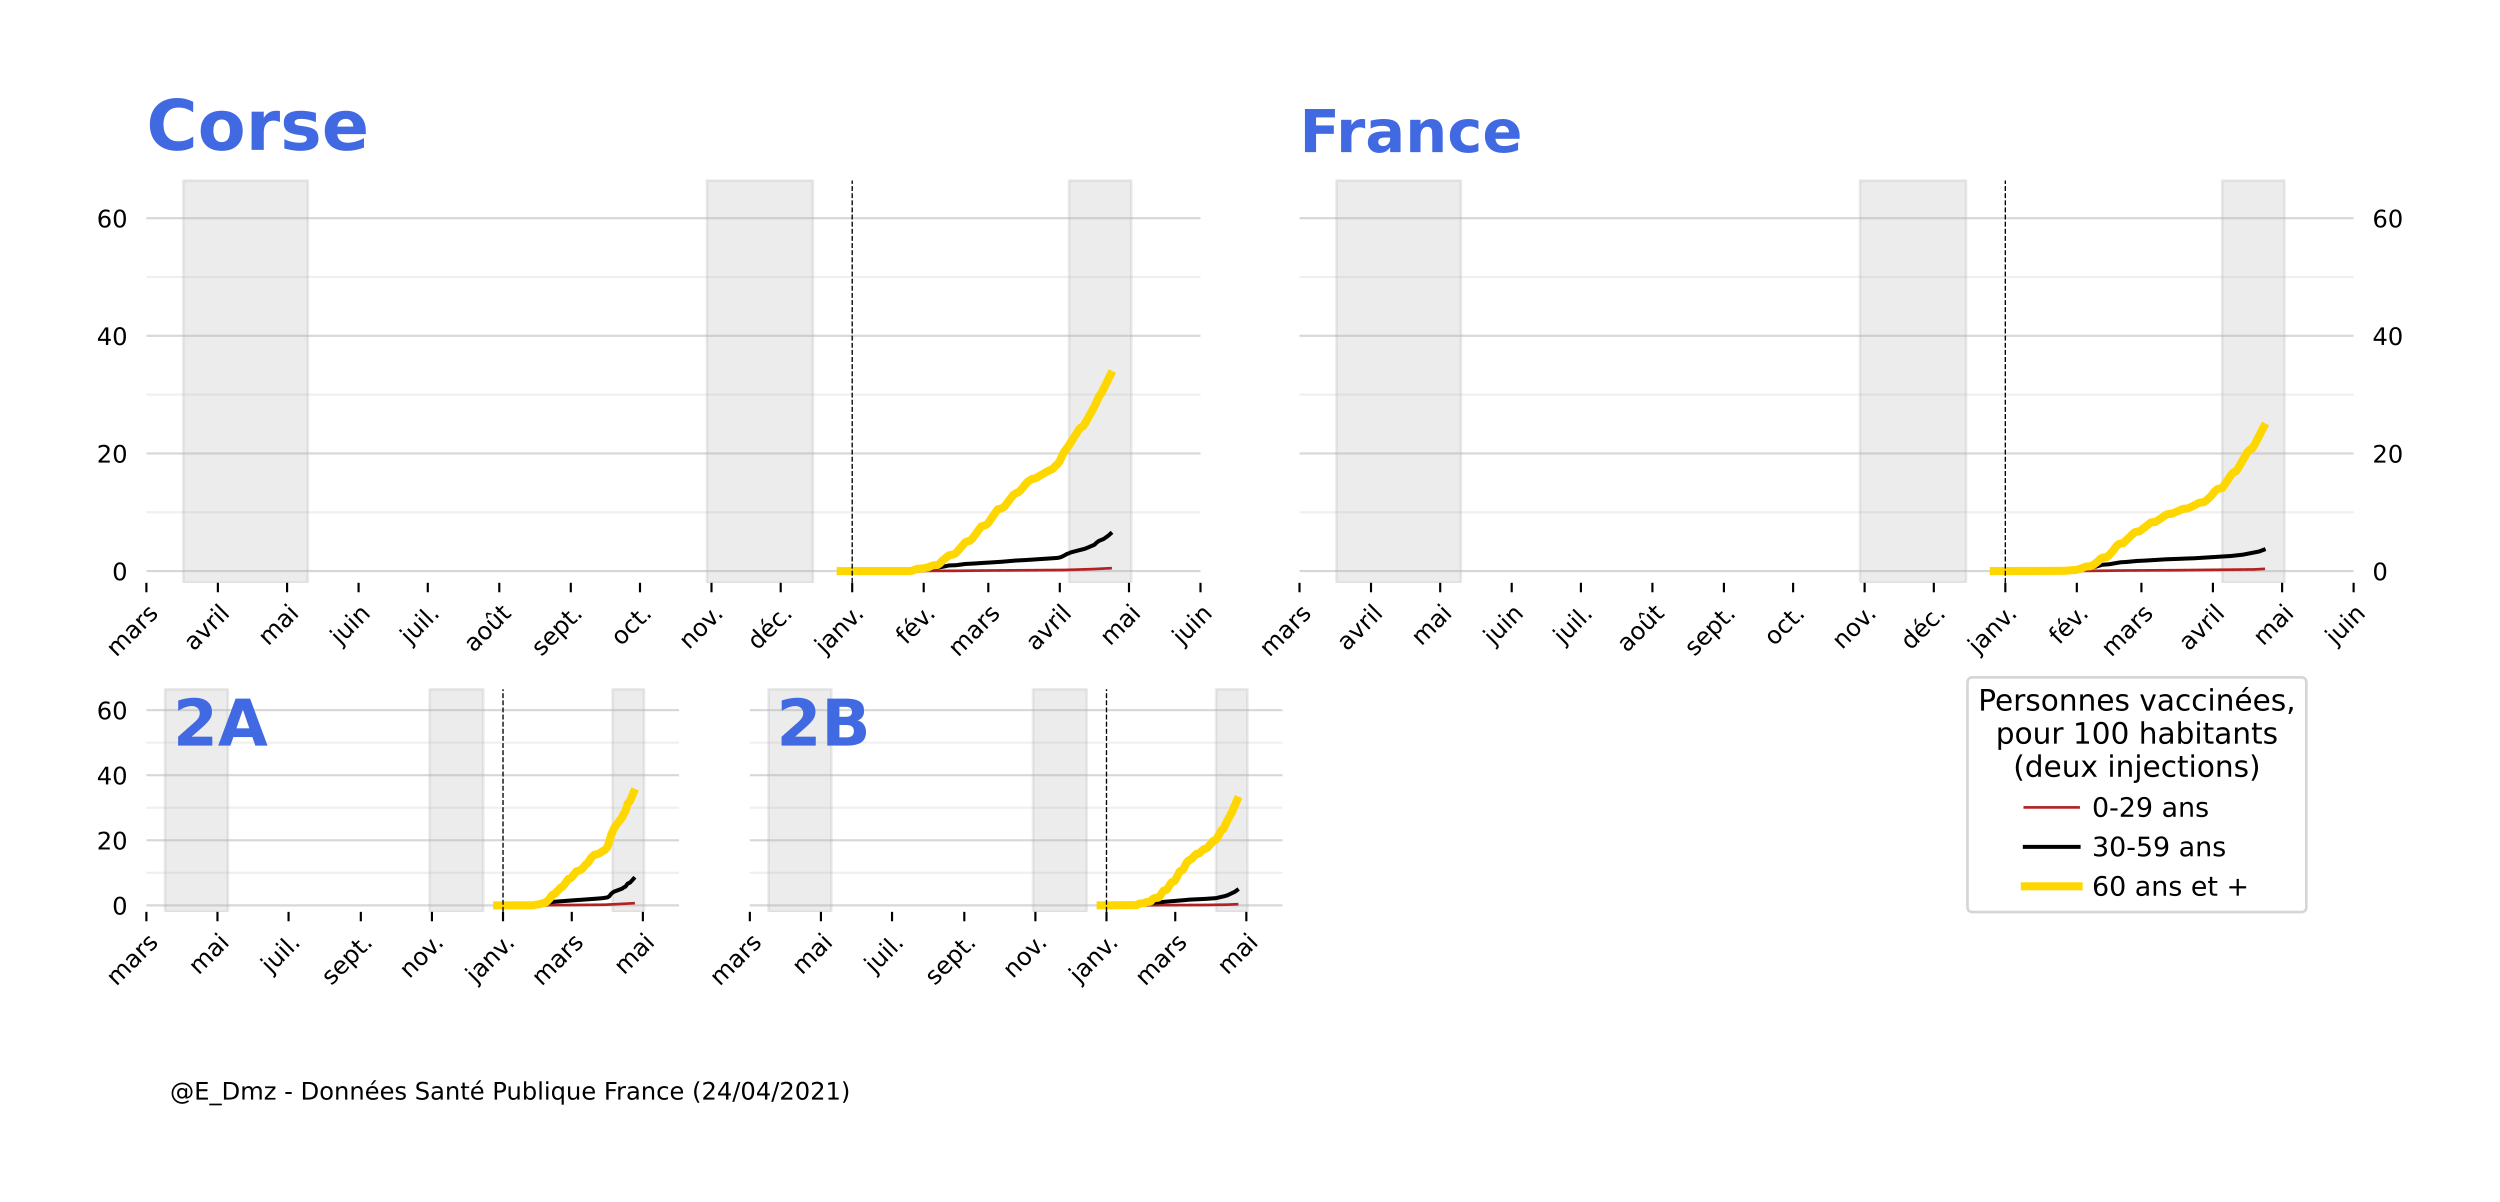 <?xml version="1.0" encoding="utf-8" standalone="no"?>
<!DOCTYPE svg PUBLIC "-//W3C//DTD SVG 1.1//EN"
  "http://www.w3.org/Graphics/SVG/1.1/DTD/svg11.dtd">
<!-- Created with matplotlib (https://matplotlib.org/) -->
<svg height="447.18pt" version="1.1" viewBox="0 0 930 447.18" width="930pt" xmlns="http://www.w3.org/2000/svg" xmlns:xlink="http://www.w3.org/1999/xlink">
 <defs>
  <style type="text/css">*{stroke-linecap:butt;stroke-linejoin:round;}</style>
 </defs>
 <g id="figure_1">
  <g id="patch_1">
   <path d="M 0 447.18 
L 930 447.18 
L 930 -0 
L 0 -0 
z
" style="fill:#ffffff;"/>
  </g>
  <g id="axes_1">
   <g id="patch_2">
    <path d="M 54.453 339.214 
L 252.591 339.214 
L 252.591 252.056 
L 54.453 252.056 
z
" style="fill:none;opacity:0;"/>
   </g>
   <g id="patch_3">
    <path clip-path="url(#p041ecee922)" d="M 61.39 339.214 
L 61.39 256.414 
L 84.802 256.414 
L 84.802 339.214 
z
" style="fill:#808080;opacity:0.15;stroke:#808080;stroke-linejoin:miter;"/>
   </g>
   <g id="patch_4">
    <path clip-path="url(#p041ecee922)" d="M 159.809 339.214 
L 159.809 256.414 
L 179.753 256.414 
L 179.753 339.214 
z
" style="fill:#808080;opacity:0.15;stroke:#808080;stroke-linejoin:miter;"/>
   </g>
   <g id="patch_5">
    <path clip-path="url(#p041ecee922)" d="M 227.878 339.214 
L 227.878 256.414 
L 239.584 256.414 
L 239.584 339.214 
z
" style="fill:#808080;opacity:0.15;stroke:#808080;stroke-linejoin:miter;"/>
   </g>
   <g id="matplotlib.axis_1">
    <g id="xtick_1">
     <g id="line2d_1">
      <defs>
       <path d="M 0 0 
L 0 3.5 
" id="md3f175869a" style="stroke:#000000;stroke-width:0.8;"/>
      </defs>
      <g>
       <use style="stroke:#000000;stroke-width:0.8;" x="54.453" xlink:href="#md3f175869a" y="339.214"/>
      </g>
     </g>
     <g id="text_1">
      <!-- mars -->
      <g transform="translate(43.258 367.08)rotate(-45)scale(0.09 -0.09)">
       <defs>
        <path d="M 52 44.188 
Q 55.375 50.25 60.062 53.125 
Q 64.75 56 71.094 56 
Q 79.641 56 84.281 50.016 
Q 88.922 44.047 88.922 33.016 
L 88.922 0 
L 79.891 0 
L 79.891 32.719 
Q 79.891 40.578 77.094 44.375 
Q 74.312 48.188 68.609 48.188 
Q 61.625 48.188 57.562 43.547 
Q 53.516 38.922 53.516 30.906 
L 53.516 0 
L 44.484 0 
L 44.484 32.719 
Q 44.484 40.625 41.703 44.406 
Q 38.922 48.188 33.109 48.188 
Q 26.219 48.188 22.156 43.531 
Q 18.109 38.875 18.109 30.906 
L 18.109 0 
L 9.078 0 
L 9.078 54.688 
L 18.109 54.688 
L 18.109 46.188 
Q 21.188 51.219 25.484 53.609 
Q 29.781 56 35.688 56 
Q 41.656 56 45.828 52.969 
Q 50 49.953 52 44.188 
z
" id="DejaVuSans-109"/>
        <path d="M 34.281 27.484 
Q 23.391 27.484 19.188 25 
Q 14.984 22.516 14.984 16.5 
Q 14.984 11.719 18.141 8.906 
Q 21.297 6.109 26.703 6.109 
Q 34.188 6.109 38.703 11.406 
Q 43.219 16.703 43.219 25.484 
L 43.219 27.484 
z
M 52.203 31.203 
L 52.203 0 
L 43.219 0 
L 43.219 8.297 
Q 40.141 3.328 35.547 0.953 
Q 30.953 -1.422 24.312 -1.422 
Q 15.922 -1.422 10.953 3.297 
Q 6 8.016 6 15.922 
Q 6 25.141 12.172 29.828 
Q 18.359 34.516 30.609 34.516 
L 43.219 34.516 
L 43.219 35.406 
Q 43.219 41.609 39.141 45 
Q 35.062 48.391 27.688 48.391 
Q 23 48.391 18.547 47.266 
Q 14.109 46.141 10.016 43.891 
L 10.016 52.203 
Q 14.938 54.109 19.578 55.047 
Q 24.219 56 28.609 56 
Q 40.484 56 46.344 49.844 
Q 52.203 43.703 52.203 31.203 
z
" id="DejaVuSans-97"/>
        <path d="M 41.109 46.297 
Q 39.594 47.172 37.812 47.578 
Q 36.031 48 33.891 48 
Q 26.266 48 22.188 43.047 
Q 18.109 38.094 18.109 28.812 
L 18.109 0 
L 9.078 0 
L 9.078 54.688 
L 18.109 54.688 
L 18.109 46.188 
Q 20.953 51.172 25.484 53.578 
Q 30.031 56 36.531 56 
Q 37.453 56 38.578 55.875 
Q 39.703 55.766 41.062 55.516 
z
" id="DejaVuSans-114"/>
        <path d="M 44.281 53.078 
L 44.281 44.578 
Q 40.484 46.531 36.375 47.5 
Q 32.281 48.484 27.875 48.484 
Q 21.188 48.484 17.844 46.438 
Q 14.5 44.391 14.5 40.281 
Q 14.5 37.156 16.891 35.375 
Q 19.281 33.594 26.516 31.984 
L 29.594 31.297 
Q 39.156 29.25 43.188 25.516 
Q 47.219 21.781 47.219 15.094 
Q 47.219 7.469 41.188 3.016 
Q 35.156 -1.422 24.609 -1.422 
Q 20.219 -1.422 15.453 -0.562 
Q 10.688 0.297 5.422 2 
L 5.422 11.281 
Q 10.406 8.688 15.234 7.391 
Q 20.062 6.109 24.812 6.109 
Q 31.156 6.109 34.562 8.281 
Q 37.984 10.453 37.984 14.406 
Q 37.984 18.062 35.516 20.016 
Q 33.062 21.969 24.703 23.781 
L 21.578 24.516 
Q 13.234 26.266 9.516 29.906 
Q 5.812 33.547 5.812 39.891 
Q 5.812 47.609 11.281 51.797 
Q 16.75 56 26.812 56 
Q 31.781 56 36.172 55.266 
Q 40.578 54.547 44.281 53.078 
z
" id="DejaVuSans-115"/>
       </defs>
       <use xlink:href="#DejaVuSans-109"/>
       <use x="97.412" xlink:href="#DejaVuSans-97"/>
       <use x="158.691" xlink:href="#DejaVuSans-114"/>
       <use x="199.805" xlink:href="#DejaVuSans-115"/>
      </g>
     </g>
    </g>
    <g id="xtick_2">
     <g id="line2d_2">
      <g>
       <use style="stroke:#000000;stroke-width:0.8;" x="80.9" xlink:href="#md3f175869a" y="339.214"/>
      </g>
     </g>
     <g id="text_2">
      <!-- mai -->
      <g transform="translate(73.869 362.916)rotate(-45)scale(0.09 -0.09)">
       <defs>
        <path d="M 9.422 54.688 
L 18.406 54.688 
L 18.406 0 
L 9.422 0 
z
M 9.422 75.984 
L 18.406 75.984 
L 18.406 64.594 
L 9.422 64.594 
z
" id="DejaVuSans-105"/>
       </defs>
       <use xlink:href="#DejaVuSans-109"/>
       <use x="97.412" xlink:href="#DejaVuSans-97"/>
       <use x="158.691" xlink:href="#DejaVuSans-105"/>
      </g>
     </g>
    </g>
    <g id="xtick_3">
     <g id="line2d_3">
      <g>
       <use style="stroke:#000000;stroke-width:0.8;" x="107.347" xlink:href="#md3f175869a" y="339.214"/>
      </g>
     </g>
     <g id="text_3">
      <!-- juil. -->
      <g transform="translate(100.823 362.409)rotate(-45)scale(0.09 -0.09)">
       <defs>
        <path d="M 9.422 54.688 
L 18.406 54.688 
L 18.406 -0.984 
Q 18.406 -11.422 14.422 -16.109 
Q 10.453 -20.797 1.609 -20.797 
L -1.812 -20.797 
L -1.812 -13.188 
L 0.594 -13.188 
Q 5.719 -13.188 7.562 -10.812 
Q 9.422 -8.453 9.422 -0.984 
z
M 9.422 75.984 
L 18.406 75.984 
L 18.406 64.594 
L 9.422 64.594 
z
" id="DejaVuSans-106"/>
        <path d="M 8.5 21.578 
L 8.5 54.688 
L 17.484 54.688 
L 17.484 21.922 
Q 17.484 14.156 20.5 10.266 
Q 23.531 6.391 29.594 6.391 
Q 36.859 6.391 41.078 11.031 
Q 45.312 15.672 45.312 23.688 
L 45.312 54.688 
L 54.297 54.688 
L 54.297 0 
L 45.312 0 
L 45.312 8.406 
Q 42.047 3.422 37.719 1 
Q 33.406 -1.422 27.688 -1.422 
Q 18.266 -1.422 13.375 4.438 
Q 8.5 10.297 8.5 21.578 
z
M 31.109 56 
z
" id="DejaVuSans-117"/>
        <path d="M 9.422 75.984 
L 18.406 75.984 
L 18.406 0 
L 9.422 0 
z
" id="DejaVuSans-108"/>
        <path d="M 10.688 12.406 
L 21 12.406 
L 21 0 
L 10.688 0 
z
" id="DejaVuSans-46"/>
       </defs>
       <use xlink:href="#DejaVuSans-106"/>
       <use x="27.783" xlink:href="#DejaVuSans-117"/>
       <use x="91.162" xlink:href="#DejaVuSans-105"/>
       <use x="118.945" xlink:href="#DejaVuSans-108"/>
       <use x="146.729" xlink:href="#DejaVuSans-46"/>
      </g>
     </g>
    </g>
    <g id="xtick_4">
     <g id="line2d_4">
      <g>
       <use style="stroke:#000000;stroke-width:0.8;" x="134.228" xlink:href="#md3f175869a" y="339.214"/>
      </g>
     </g>
     <g id="text_4">
      <!-- sept. -->
      <g transform="translate(123.275 366.838)rotate(-45)scale(0.09 -0.09)">
       <defs>
        <path d="M 56.203 29.594 
L 56.203 25.203 
L 14.891 25.203 
Q 15.484 15.922 20.484 11.062 
Q 25.484 6.203 34.422 6.203 
Q 39.594 6.203 44.453 7.469 
Q 49.312 8.734 54.109 11.281 
L 54.109 2.781 
Q 49.266 0.734 44.188 -0.344 
Q 39.109 -1.422 33.891 -1.422 
Q 20.797 -1.422 13.156 6.188 
Q 5.516 13.812 5.516 26.812 
Q 5.516 40.234 12.766 48.109 
Q 20.016 56 32.328 56 
Q 43.359 56 49.781 48.891 
Q 56.203 41.797 56.203 29.594 
z
M 47.219 32.234 
Q 47.125 39.594 43.094 43.984 
Q 39.062 48.391 32.422 48.391 
Q 24.906 48.391 20.391 44.141 
Q 15.875 39.891 15.188 32.172 
z
" id="DejaVuSans-101"/>
        <path d="M 18.109 8.203 
L 18.109 -20.797 
L 9.078 -20.797 
L 9.078 54.688 
L 18.109 54.688 
L 18.109 46.391 
Q 20.953 51.266 25.266 53.625 
Q 29.594 56 35.594 56 
Q 45.562 56 51.781 48.094 
Q 58.016 40.188 58.016 27.297 
Q 58.016 14.406 51.781 6.484 
Q 45.562 -1.422 35.594 -1.422 
Q 29.594 -1.422 25.266 0.953 
Q 20.953 3.328 18.109 8.203 
z
M 48.688 27.297 
Q 48.688 37.203 44.609 42.844 
Q 40.531 48.484 33.406 48.484 
Q 26.266 48.484 22.188 42.844 
Q 18.109 37.203 18.109 27.297 
Q 18.109 17.391 22.188 11.75 
Q 26.266 6.109 33.406 6.109 
Q 40.531 6.109 44.609 11.75 
Q 48.688 17.391 48.688 27.297 
z
" id="DejaVuSans-112"/>
        <path d="M 18.312 70.219 
L 18.312 54.688 
L 36.812 54.688 
L 36.812 47.703 
L 18.312 47.703 
L 18.312 18.016 
Q 18.312 11.328 20.141 9.422 
Q 21.969 7.516 27.594 7.516 
L 36.812 7.516 
L 36.812 0 
L 27.594 0 
Q 17.188 0 13.234 3.875 
Q 9.281 7.766 9.281 18.016 
L 9.281 47.703 
L 2.688 47.703 
L 2.688 54.688 
L 9.281 54.688 
L 9.281 70.219 
z
" id="DejaVuSans-116"/>
       </defs>
       <use xlink:href="#DejaVuSans-115"/>
       <use x="52.1" xlink:href="#DejaVuSans-101"/>
       <use x="113.623" xlink:href="#DejaVuSans-112"/>
       <use x="177.1" xlink:href="#DejaVuSans-116"/>
       <use x="216.309" xlink:href="#DejaVuSans-46"/>
      </g>
     </g>
    </g>
    <g id="xtick_5">
     <g id="line2d_5">
      <g>
       <use style="stroke:#000000;stroke-width:0.8;" x="160.676" xlink:href="#md3f175869a" y="339.214"/>
      </g>
     </g>
     <g id="text_5">
      <!-- nov. -->
      <g transform="translate(152.288 364.273)rotate(-45)scale(0.09 -0.09)">
       <defs>
        <path d="M 54.891 33.016 
L 54.891 0 
L 45.906 0 
L 45.906 32.719 
Q 45.906 40.484 42.875 44.328 
Q 39.844 48.188 33.797 48.188 
Q 26.516 48.188 22.312 43.547 
Q 18.109 38.922 18.109 30.906 
L 18.109 0 
L 9.078 0 
L 9.078 54.688 
L 18.109 54.688 
L 18.109 46.188 
Q 21.344 51.125 25.703 53.562 
Q 30.078 56 35.797 56 
Q 45.219 56 50.047 50.172 
Q 54.891 44.344 54.891 33.016 
z
" id="DejaVuSans-110"/>
        <path d="M 30.609 48.391 
Q 23.391 48.391 19.188 42.75 
Q 14.984 37.109 14.984 27.297 
Q 14.984 17.484 19.156 11.844 
Q 23.344 6.203 30.609 6.203 
Q 37.797 6.203 41.984 11.859 
Q 46.188 17.531 46.188 27.297 
Q 46.188 37.016 41.984 42.703 
Q 37.797 48.391 30.609 48.391 
z
M 30.609 56 
Q 42.328 56 49.016 48.375 
Q 55.719 40.766 55.719 27.297 
Q 55.719 13.875 49.016 6.219 
Q 42.328 -1.422 30.609 -1.422 
Q 18.844 -1.422 12.172 6.219 
Q 5.516 13.875 5.516 27.297 
Q 5.516 40.766 12.172 48.375 
Q 18.844 56 30.609 56 
z
" id="DejaVuSans-111"/>
        <path d="M 2.984 54.688 
L 12.5 54.688 
L 29.594 8.797 
L 46.688 54.688 
L 56.203 54.688 
L 35.688 0 
L 23.484 0 
z
" id="DejaVuSans-118"/>
       </defs>
       <use xlink:href="#DejaVuSans-110"/>
       <use x="63.379" xlink:href="#DejaVuSans-111"/>
       <use x="124.561" xlink:href="#DejaVuSans-118"/>
       <use x="175.99" xlink:href="#DejaVuSans-46"/>
      </g>
     </g>
    </g>
    <g id="xtick_6">
     <g id="line2d_6">
      <g>
       <use style="stroke:#000000;stroke-width:0.8;" x="187.123" xlink:href="#md3f175869a" y="339.214"/>
      </g>
     </g>
     <g id="text_6">
      <!-- janv. -->
      <g transform="translate(176.962 366.047)rotate(-45)scale(0.09 -0.09)">
       <use xlink:href="#DejaVuSans-106"/>
       <use x="27.783" xlink:href="#DejaVuSans-97"/>
       <use x="89.062" xlink:href="#DejaVuSans-110"/>
       <use x="152.441" xlink:href="#DejaVuSans-118"/>
       <use x="203.871" xlink:href="#DejaVuSans-46"/>
      </g>
     </g>
    </g>
    <g id="xtick_7">
     <g id="line2d_7">
      <g>
       <use style="stroke:#000000;stroke-width:0.8;" x="212.703" xlink:href="#md3f175869a" y="339.214"/>
      </g>
     </g>
     <g id="text_7">
      <!-- mars -->
      <g transform="translate(201.509 367.08)rotate(-45)scale(0.09 -0.09)">
       <use xlink:href="#DejaVuSans-109"/>
       <use x="97.412" xlink:href="#DejaVuSans-97"/>
       <use x="158.691" xlink:href="#DejaVuSans-114"/>
       <use x="199.805" xlink:href="#DejaVuSans-115"/>
      </g>
     </g>
    </g>
    <g id="xtick_8">
     <g id="line2d_8">
      <g>
       <use style="stroke:#000000;stroke-width:0.8;" x="239.151" xlink:href="#md3f175869a" y="339.214"/>
      </g>
     </g>
     <g id="text_8">
      <!-- mai -->
      <g transform="translate(232.12 362.916)rotate(-45)scale(0.09 -0.09)">
       <use xlink:href="#DejaVuSans-109"/>
       <use x="97.412" xlink:href="#DejaVuSans-97"/>
       <use x="158.691" xlink:href="#DejaVuSans-105"/>
      </g>
     </g>
    </g>
   </g>
   <g id="matplotlib.axis_2">
    <g id="ytick_1">
     <g id="line2d_9">
      <path clip-path="url(#p041ecee922)" d="M 54.453 336.793 
L 252.591 336.793 
" style="fill:none;stroke:#b0b0b0;stroke-linecap:square;stroke-opacity:0.5;stroke-width:0.8;"/>
     </g>
     <g id="text_9">
      <!-- 0 -->
      <g transform="translate(41.726 340.212)scale(0.09 -0.09)">
       <defs>
        <path d="M 31.781 66.406 
Q 24.172 66.406 20.328 58.906 
Q 16.5 51.422 16.5 36.375 
Q 16.5 21.391 20.328 13.891 
Q 24.172 6.391 31.781 6.391 
Q 39.453 6.391 43.281 13.891 
Q 47.125 21.391 47.125 36.375 
Q 47.125 51.422 43.281 58.906 
Q 39.453 66.406 31.781 66.406 
z
M 31.781 74.219 
Q 44.047 74.219 50.516 64.516 
Q 56.984 54.828 56.984 36.375 
Q 56.984 17.969 50.516 8.266 
Q 44.047 -1.422 31.781 -1.422 
Q 19.531 -1.422 13.062 8.266 
Q 6.594 17.969 6.594 36.375 
Q 6.594 54.828 13.062 64.516 
Q 19.531 74.219 31.781 74.219 
z
" id="DejaVuSans-48"/>
       </defs>
       <use xlink:href="#DejaVuSans-48"/>
      </g>
     </g>
    </g>
    <g id="ytick_2">
     <g id="line2d_10">
      <path clip-path="url(#p041ecee922)" d="M 54.453 312.582 
L 252.591 312.582 
" style="fill:none;stroke:#b0b0b0;stroke-linecap:square;stroke-opacity:0.5;stroke-width:0.8;"/>
     </g>
     <g id="text_10">
      <!-- 20 -->
      <g transform="translate(36 316.002)scale(0.09 -0.09)">
       <defs>
        <path d="M 19.188 8.297 
L 53.609 8.297 
L 53.609 0 
L 7.328 0 
L 7.328 8.297 
Q 12.938 14.109 22.625 23.891 
Q 32.328 33.688 34.812 36.531 
Q 39.547 41.844 41.422 45.531 
Q 43.312 49.219 43.312 52.781 
Q 43.312 58.594 39.234 62.25 
Q 35.156 65.922 28.609 65.922 
Q 23.969 65.922 18.812 64.312 
Q 13.672 62.703 7.812 59.422 
L 7.812 69.391 
Q 13.766 71.781 18.938 73 
Q 24.125 74.219 28.422 74.219 
Q 39.75 74.219 46.484 68.547 
Q 53.219 62.891 53.219 53.422 
Q 53.219 48.922 51.531 44.891 
Q 49.859 40.875 45.406 35.406 
Q 44.188 33.984 37.641 27.219 
Q 31.109 20.453 19.188 8.297 
z
" id="DejaVuSans-50"/>
       </defs>
       <use xlink:href="#DejaVuSans-50"/>
       <use x="63.623" xlink:href="#DejaVuSans-48"/>
      </g>
     </g>
    </g>
    <g id="ytick_3">
     <g id="line2d_11">
      <path clip-path="url(#p041ecee922)" d="M 54.453 288.372 
L 252.591 288.372 
" style="fill:none;stroke:#b0b0b0;stroke-linecap:square;stroke-opacity:0.5;stroke-width:0.8;"/>
     </g>
     <g id="text_11">
      <!-- 40 -->
      <g transform="translate(36 291.791)scale(0.09 -0.09)">
       <defs>
        <path d="M 37.797 64.312 
L 12.891 25.391 
L 37.797 25.391 
z
M 35.203 72.906 
L 47.609 72.906 
L 47.609 25.391 
L 58.016 25.391 
L 58.016 17.188 
L 47.609 17.188 
L 47.609 0 
L 37.797 0 
L 37.797 17.188 
L 4.891 17.188 
L 4.891 26.703 
z
" id="DejaVuSans-52"/>
       </defs>
       <use xlink:href="#DejaVuSans-52"/>
       <use x="63.623" xlink:href="#DejaVuSans-48"/>
      </g>
     </g>
    </g>
    <g id="ytick_4">
     <g id="line2d_12">
      <path clip-path="url(#p041ecee922)" d="M 54.453 264.162 
L 252.591 264.162 
" style="fill:none;stroke:#b0b0b0;stroke-linecap:square;stroke-opacity:0.5;stroke-width:0.8;"/>
     </g>
     <g id="text_12">
      <!-- 60 -->
      <g transform="translate(36 267.581)scale(0.09 -0.09)">
       <defs>
        <path d="M 33.016 40.375 
Q 26.375 40.375 22.484 35.828 
Q 18.609 31.297 18.609 23.391 
Q 18.609 15.531 22.484 10.953 
Q 26.375 6.391 33.016 6.391 
Q 39.656 6.391 43.531 10.953 
Q 47.406 15.531 47.406 23.391 
Q 47.406 31.297 43.531 35.828 
Q 39.656 40.375 33.016 40.375 
z
M 52.594 71.297 
L 52.594 62.312 
Q 48.875 64.062 45.094 64.984 
Q 41.312 65.922 37.594 65.922 
Q 27.828 65.922 22.672 59.328 
Q 17.531 52.734 16.797 39.406 
Q 19.672 43.656 24.016 45.922 
Q 28.375 48.188 33.594 48.188 
Q 44.578 48.188 50.953 41.516 
Q 57.328 34.859 57.328 23.391 
Q 57.328 12.156 50.688 5.359 
Q 44.047 -1.422 33.016 -1.422 
Q 20.359 -1.422 13.672 8.266 
Q 6.984 17.969 6.984 36.375 
Q 6.984 53.656 15.188 63.938 
Q 23.391 74.219 37.203 74.219 
Q 40.922 74.219 44.703 73.484 
Q 48.484 72.75 52.594 71.297 
z
" id="DejaVuSans-54"/>
       </defs>
       <use xlink:href="#DejaVuSans-54"/>
       <use x="63.623" xlink:href="#DejaVuSans-48"/>
      </g>
     </g>
    </g>
    <g id="ytick_5">
     <g id="line2d_13">
      <path clip-path="url(#p041ecee922)" d="M 54.453 324.688 
L 252.591 324.688 
" style="fill:none;stroke:#b0b0b0;stroke-linecap:square;stroke-opacity:0.2;stroke-width:0.8;"/>
     </g>
    </g>
    <g id="ytick_6">
     <g id="line2d_14">
      <path clip-path="url(#p041ecee922)" d="M 54.453 300.477 
L 252.591 300.477 
" style="fill:none;stroke:#b0b0b0;stroke-linecap:square;stroke-opacity:0.2;stroke-width:0.8;"/>
     </g>
    </g>
    <g id="ytick_7">
     <g id="line2d_15">
      <path clip-path="url(#p041ecee922)" d="M 54.453 276.267 
L 252.591 276.267 
" style="fill:none;stroke:#b0b0b0;stroke-linecap:square;stroke-opacity:0.2;stroke-width:0.8;"/>
     </g>
    </g>
   </g>
   <g id="line2d_16">
    <path clip-path="url(#p041ecee922)" d="M 184.955 336.793 
L 207.934 336.69 
L 213.137 336.666 
L 224.843 336.566 
L 233.081 336.157 
L 235.682 336.004 
L 235.682 336.004 
" style="fill:none;stroke:#b22222;stroke-linecap:square;"/>
   </g>
   <g id="line2d_17">
    <path clip-path="url(#p041ecee922)" d="M 184.955 336.793 
L 198.829 336.718 
L 201.864 336.27 
L 202.731 336.108 
L 203.599 336.008 
L 204.466 335.705 
L 205.333 335.547 
L 207.067 335.395 
L 214.871 334.798 
L 217.039 334.659 
L 221.375 334.343 
L 223.976 334.136 
L 225.71 333.886 
L 226.144 333.741 
L 226.577 333.466 
L 227.445 332.405 
L 228.312 331.741 
L 231.347 330.6 
L 232.214 330.016 
L 232.647 329.842 
L 233.515 328.684 
L 234.382 328.321 
L 235.682 326.886 
L 235.682 326.886 
" style="fill:none;stroke:#000000;stroke-linecap:square;stroke-width:1.5;"/>
   </g>
   <g id="line2d_18">
    <path clip-path="url(#p041ecee922)" d="M 184.955 336.793 
L 198.396 336.767 
L 199.263 336.549 
L 200.564 336.396 
L 203.165 335.61 
L 204.466 334.311 
L 205.333 333.032 
L 206.634 332.316 
L 207.067 331.708 
L 207.934 330.94 
L 208.368 330.385 
L 208.801 330.081 
L 209.235 329.937 
L 210.102 328.829 
L 211.403 327.005 
L 212.27 326.705 
L 212.703 326.33 
L 214.438 324.127 
L 215.738 323.749 
L 216.606 323.167 
L 217.906 321.568 
L 218.34 321.307 
L 218.773 320.884 
L 219.64 319.522 
L 220.074 318.868 
L 220.508 318.588 
L 220.941 318.045 
L 222.675 317.597 
L 223.543 317.094 
L 223.976 316.704 
L 224.843 316.323 
L 225.71 315.443 
L 226.144 314.586 
L 227.445 310.368 
L 228.312 308.319 
L 229.179 306.964 
L 231.347 304.192 
L 232.214 302.408 
L 232.647 301.774 
L 233.515 298.928 
L 234.382 297.91 
L 235.682 294.863 
L 235.682 294.863 
" style="fill:none;stroke:#ffd700;stroke-linecap:square;stroke-width:3;"/>
   </g>
   <g id="line2d_19">
    <path clip-path="url(#p041ecee922)" d="M 187.123 339.214 
L 187.123 256.414 
" style="fill:none;stroke:#000000;stroke-dasharray:1.85,0.8;stroke-dashoffset:0;stroke-width:0.5;"/>
   </g>
   <g id="text_13">
    <!-- 2A -->
    <g style="fill:#4169e1;" transform="translate(64.359 277.366)scale(0.24 -0.24)">
     <defs>
      <path d="M 28.812 13.812 
L 60.891 13.812 
L 60.891 0 
L 7.906 0 
L 7.906 13.812 
L 34.516 37.312 
Q 38.094 40.531 39.797 43.609 
Q 41.5 46.688 41.5 50 
Q 41.5 55.125 38.062 58.25 
Q 34.625 61.375 28.906 61.375 
Q 24.516 61.375 19.281 59.5 
Q 14.062 57.625 8.109 53.906 
L 8.109 69.922 
Q 14.453 72.016 20.656 73.109 
Q 26.859 74.219 32.812 74.219 
Q 45.906 74.219 53.156 68.453 
Q 60.406 62.703 60.406 52.391 
Q 60.406 46.438 57.328 41.281 
Q 54.25 36.141 44.391 27.484 
z
" id="DejaVuSans-Bold-50"/>
      <path d="M 53.422 13.281 
L 24.031 13.281 
L 19.391 0 
L 0.484 0 
L 27.484 72.906 
L 49.906 72.906 
L 76.906 0 
L 58.016 0 
z
M 28.719 26.812 
L 48.688 26.812 
L 38.719 55.812 
z
" id="DejaVuSans-Bold-65"/>
     </defs>
     <use xlink:href="#DejaVuSans-Bold-50"/>
     <use x="69.58" xlink:href="#DejaVuSans-Bold-65"/>
    </g>
   </g>
  </g>
  <g id="axes_2">
   <g id="patch_6">
    <path d="M 278.942 339.214 
L 477.081 339.214 
L 477.081 252.056 
L 278.942 252.056 
z
" style="fill:none;opacity:0;"/>
   </g>
   <g id="patch_7">
    <path clip-path="url(#pe815381225)" d="M 285.879 339.214 
L 285.879 256.414 
L 309.292 256.414 
L 309.292 339.214 
z
" style="fill:#808080;opacity:0.15;stroke:#808080;stroke-linejoin:miter;"/>
   </g>
   <g id="patch_8">
    <path clip-path="url(#pe815381225)" d="M 384.298 339.214 
L 384.298 256.414 
L 404.242 256.414 
L 404.242 339.214 
z
" style="fill:#808080;opacity:0.15;stroke:#808080;stroke-linejoin:miter;"/>
   </g>
   <g id="patch_9">
    <path clip-path="url(#pe815381225)" d="M 452.368 339.214 
L 452.368 256.414 
L 464.074 256.414 
L 464.074 339.214 
z
" style="fill:#808080;opacity:0.15;stroke:#808080;stroke-linejoin:miter;"/>
   </g>
   <g id="matplotlib.axis_3">
    <g id="xtick_9">
     <g id="line2d_20">
      <g>
       <use style="stroke:#000000;stroke-width:0.8;" x="278.942" xlink:href="#md3f175869a" y="339.214"/>
      </g>
     </g>
     <g id="text_14">
      <!-- mars -->
      <g transform="translate(267.747 367.08)rotate(-45)scale(0.09 -0.09)">
       <use xlink:href="#DejaVuSans-109"/>
       <use x="97.412" xlink:href="#DejaVuSans-97"/>
       <use x="158.691" xlink:href="#DejaVuSans-114"/>
       <use x="199.805" xlink:href="#DejaVuSans-115"/>
      </g>
     </g>
    </g>
    <g id="xtick_10">
     <g id="line2d_21">
      <g>
       <use style="stroke:#000000;stroke-width:0.8;" x="305.389" xlink:href="#md3f175869a" y="339.214"/>
      </g>
     </g>
     <g id="text_15">
      <!-- mai -->
      <g transform="translate(298.358 362.916)rotate(-45)scale(0.09 -0.09)">
       <use xlink:href="#DejaVuSans-109"/>
       <use x="97.412" xlink:href="#DejaVuSans-97"/>
       <use x="158.691" xlink:href="#DejaVuSans-105"/>
      </g>
     </g>
    </g>
    <g id="xtick_11">
     <g id="line2d_22">
      <g>
       <use style="stroke:#000000;stroke-width:0.8;" x="331.837" xlink:href="#md3f175869a" y="339.214"/>
      </g>
     </g>
     <g id="text_16">
      <!-- juil. -->
      <g transform="translate(325.313 362.409)rotate(-45)scale(0.09 -0.09)">
       <use xlink:href="#DejaVuSans-106"/>
       <use x="27.783" xlink:href="#DejaVuSans-117"/>
       <use x="91.162" xlink:href="#DejaVuSans-105"/>
       <use x="118.945" xlink:href="#DejaVuSans-108"/>
       <use x="146.729" xlink:href="#DejaVuSans-46"/>
      </g>
     </g>
    </g>
    <g id="xtick_12">
     <g id="line2d_23">
      <g>
       <use style="stroke:#000000;stroke-width:0.8;" x="358.718" xlink:href="#md3f175869a" y="339.214"/>
      </g>
     </g>
     <g id="text_17">
      <!-- sept. -->
      <g transform="translate(347.765 366.838)rotate(-45)scale(0.09 -0.09)">
       <use xlink:href="#DejaVuSans-115"/>
       <use x="52.1" xlink:href="#DejaVuSans-101"/>
       <use x="113.623" xlink:href="#DejaVuSans-112"/>
       <use x="177.1" xlink:href="#DejaVuSans-116"/>
       <use x="216.309" xlink:href="#DejaVuSans-46"/>
      </g>
     </g>
    </g>
    <g id="xtick_13">
     <g id="line2d_24">
      <g>
       <use style="stroke:#000000;stroke-width:0.8;" x="385.165" xlink:href="#md3f175869a" y="339.214"/>
      </g>
     </g>
     <g id="text_18">
      <!-- nov. -->
      <g transform="translate(376.778 364.273)rotate(-45)scale(0.09 -0.09)">
       <use xlink:href="#DejaVuSans-110"/>
       <use x="63.379" xlink:href="#DejaVuSans-111"/>
       <use x="124.561" xlink:href="#DejaVuSans-118"/>
       <use x="175.99" xlink:href="#DejaVuSans-46"/>
      </g>
     </g>
    </g>
    <g id="xtick_14">
     <g id="line2d_25">
      <g>
       <use style="stroke:#000000;stroke-width:0.8;" x="411.613" xlink:href="#md3f175869a" y="339.214"/>
      </g>
     </g>
     <g id="text_19">
      <!-- janv. -->
      <g transform="translate(401.451 366.047)rotate(-45)scale(0.09 -0.09)">
       <use xlink:href="#DejaVuSans-106"/>
       <use x="27.783" xlink:href="#DejaVuSans-97"/>
       <use x="89.062" xlink:href="#DejaVuSans-110"/>
       <use x="152.441" xlink:href="#DejaVuSans-118"/>
       <use x="203.871" xlink:href="#DejaVuSans-46"/>
      </g>
     </g>
    </g>
    <g id="xtick_15">
     <g id="line2d_26">
      <g>
       <use style="stroke:#000000;stroke-width:0.8;" x="437.193" xlink:href="#md3f175869a" y="339.214"/>
      </g>
     </g>
     <g id="text_20">
      <!-- mars -->
      <g transform="translate(425.998 367.08)rotate(-45)scale(0.09 -0.09)">
       <use xlink:href="#DejaVuSans-109"/>
       <use x="97.412" xlink:href="#DejaVuSans-97"/>
       <use x="158.691" xlink:href="#DejaVuSans-114"/>
       <use x="199.805" xlink:href="#DejaVuSans-115"/>
      </g>
     </g>
    </g>
    <g id="xtick_16">
     <g id="line2d_27">
      <g>
       <use style="stroke:#000000;stroke-width:0.8;" x="463.64" xlink:href="#md3f175869a" y="339.214"/>
      </g>
     </g>
     <g id="text_21">
      <!-- mai -->
      <g transform="translate(456.609 362.916)rotate(-45)scale(0.09 -0.09)">
       <use xlink:href="#DejaVuSans-109"/>
       <use x="97.412" xlink:href="#DejaVuSans-97"/>
       <use x="158.691" xlink:href="#DejaVuSans-105"/>
      </g>
     </g>
    </g>
   </g>
   <g id="matplotlib.axis_4">
    <g id="ytick_8">
     <g id="line2d_28">
      <path clip-path="url(#pe815381225)" d="M 278.942 336.793 
L 477.081 336.793 
" style="fill:none;stroke:#b0b0b0;stroke-linecap:square;stroke-opacity:0.5;stroke-width:0.8;"/>
     </g>
    </g>
    <g id="ytick_9">
     <g id="line2d_29">
      <path clip-path="url(#pe815381225)" d="M 278.942 312.582 
L 477.081 312.582 
" style="fill:none;stroke:#b0b0b0;stroke-linecap:square;stroke-opacity:0.5;stroke-width:0.8;"/>
     </g>
    </g>
    <g id="ytick_10">
     <g id="line2d_30">
      <path clip-path="url(#pe815381225)" d="M 278.942 288.372 
L 477.081 288.372 
" style="fill:none;stroke:#b0b0b0;stroke-linecap:square;stroke-opacity:0.5;stroke-width:0.8;"/>
     </g>
    </g>
    <g id="ytick_11">
     <g id="line2d_31">
      <path clip-path="url(#pe815381225)" d="M 278.942 264.162 
L 477.081 264.162 
" style="fill:none;stroke:#b0b0b0;stroke-linecap:square;stroke-opacity:0.5;stroke-width:0.8;"/>
     </g>
    </g>
    <g id="ytick_12">
     <g id="line2d_32">
      <path clip-path="url(#pe815381225)" d="M 278.942 324.688 
L 477.081 324.688 
" style="fill:none;stroke:#b0b0b0;stroke-linecap:square;stroke-opacity:0.2;stroke-width:0.8;"/>
     </g>
    </g>
    <g id="ytick_13">
     <g id="line2d_33">
      <path clip-path="url(#pe815381225)" d="M 278.942 300.477 
L 477.081 300.477 
" style="fill:none;stroke:#b0b0b0;stroke-linecap:square;stroke-opacity:0.2;stroke-width:0.8;"/>
     </g>
    </g>
    <g id="ytick_14">
     <g id="line2d_34">
      <path clip-path="url(#pe815381225)" d="M 278.942 276.267 
L 477.081 276.267 
" style="fill:none;stroke:#b0b0b0;stroke-linecap:square;stroke-opacity:0.2;stroke-width:0.8;"/>
     </g>
    </g>
   </g>
   <g id="line2d_35">
    <path clip-path="url(#pe815381225)" d="M 409.445 336.793 
L 441.095 336.683 
L 448.032 336.648 
L 456.27 336.54 
L 460.172 336.374 
L 460.172 336.374 
" style="fill:none;stroke:#b22222;stroke-linecap:square;"/>
   </g>
   <g id="line2d_36">
    <path clip-path="url(#pe815381225)" d="M 409.445 336.793 
L 423.319 336.73 
L 424.186 336.583 
L 425.053 336.484 
L 427.221 336.12 
L 428.088 336.014 
L 429.822 335.716 
L 431.557 335.62 
L 436.326 335.212 
L 437.193 335.14 
L 439.361 334.949 
L 440.661 334.845 
L 442.396 334.669 
L 444.564 334.566 
L 448.466 334.38 
L 452.368 334.105 
L 455.836 333.296 
L 456.703 333.002 
L 459.305 331.763 
L 460.172 331.148 
L 460.172 331.148 
" style="fill:none;stroke:#000000;stroke-linecap:square;stroke-width:1.5;"/>
   </g>
   <g id="line2d_37">
    <path clip-path="url(#pe815381225)" d="M 409.445 336.793 
L 422.885 336.697 
L 423.752 336.168 
L 425.92 335.895 
L 426.354 335.589 
L 427.221 335.471 
L 427.655 335.471 
L 428.088 335.27 
L 428.522 334.697 
L 428.955 334.339 
L 429.822 334.009 
L 430.69 333.983 
L 431.123 333.76 
L 432.424 331.911 
L 432.857 331.321 
L 433.724 331.144 
L 434.158 330.79 
L 435.459 328.753 
L 435.892 328.17 
L 436.759 327.873 
L 437.193 327.398 
L 438.927 324.088 
L 439.794 323.786 
L 440.228 323.316 
L 441.095 321.448 
L 441.962 320.259 
L 443.263 319.518 
L 444.997 317.703 
L 445.864 317.567 
L 446.298 317.331 
L 447.165 316.439 
L 448.032 315.795 
L 448.466 315.76 
L 449.333 315.207 
L 449.766 314.575 
L 450.633 313.771 
L 451.067 313 
L 451.501 312.733 
L 452.368 312.403 
L 453.668 310.227 
L 454.102 309.23 
L 454.536 308.645 
L 454.969 308.494 
L 455.403 307.733 
L 456.27 305.858 
L 458.438 301.864 
L 458.871 300.513 
L 459.305 299.74 
L 460.172 297.734 
L 460.172 297.734 
" style="fill:none;stroke:#ffd700;stroke-linecap:square;stroke-width:3;"/>
   </g>
   <g id="line2d_38">
    <path clip-path="url(#pe815381225)" d="M 411.613 339.214 
L 411.613 256.414 
" style="fill:none;stroke:#000000;stroke-dasharray:1.85,0.8;stroke-dashoffset:0;stroke-width:0.5;"/>
   </g>
   <g id="text_22">
    <!-- 2B -->
    <g style="fill:#4169e1;" transform="translate(288.849 277.366)scale(0.24 -0.24)">
     <defs>
      <path d="M 38.375 44.672 
Q 42.828 44.672 45.109 46.625 
Q 47.406 48.578 47.406 52.391 
Q 47.406 56.156 45.109 58.125 
Q 42.828 60.109 38.375 60.109 
L 27.984 60.109 
L 27.984 44.672 
z
M 39.016 12.797 
Q 44.672 12.797 47.531 15.188 
Q 50.391 17.578 50.391 22.406 
Q 50.391 27.156 47.562 29.516 
Q 44.734 31.891 39.016 31.891 
L 27.984 31.891 
L 27.984 12.797 
z
M 56.5 39.016 
Q 62.547 37.25 65.859 32.516 
Q 69.188 27.781 69.188 20.906 
Q 69.188 10.359 62.062 5.172 
Q 54.938 0 40.375 0 
L 9.188 0 
L 9.188 72.906 
L 37.406 72.906 
Q 52.594 72.906 59.406 68.312 
Q 66.219 63.719 66.219 53.609 
Q 66.219 48.297 63.719 44.562 
Q 61.234 40.828 56.5 39.016 
z
" id="DejaVuSans-Bold-66"/>
     </defs>
     <use xlink:href="#DejaVuSans-Bold-50"/>
     <use x="69.58" xlink:href="#DejaVuSans-Bold-66"/>
    </g>
   </g>
  </g>
  <g id="axes_3">
   <g id="legend_1">
    <g id="patch_10">
     <path d="M 733.9 339.293 
L 855.961 339.293 
Q 857.961 339.293 857.961 337.293 
L 857.961 253.977 
Q 857.961 251.977 855.961 251.977 
L 733.9 251.977 
Q 731.9 251.977 731.9 253.977 
L 731.9 337.293 
Q 731.9 339.293 733.9 339.293 
z
" style="fill:#ffffff;opacity:0.8;stroke:#cccccc;stroke-linejoin:miter;"/>
    </g>
    <g id="text_23">
     <!-- Personnes vaccinées, -->
     <g transform="translate(735.9 264.336)scale(0.11 -0.11)">
      <defs>
       <path d="M 19.672 64.797 
L 19.672 37.406 
L 32.078 37.406 
Q 38.969 37.406 42.719 40.969 
Q 46.484 44.531 46.484 51.125 
Q 46.484 57.672 42.719 61.234 
Q 38.969 64.797 32.078 64.797 
z
M 9.812 72.906 
L 32.078 72.906 
Q 44.344 72.906 50.609 67.359 
Q 56.891 61.812 56.891 51.125 
Q 56.891 40.328 50.609 34.812 
Q 44.344 29.297 32.078 29.297 
L 19.672 29.297 
L 19.672 0 
L 9.812 0 
z
" id="DejaVuSans-80"/>
       <path id="DejaVuSans-32"/>
       <path d="M 48.781 52.594 
L 48.781 44.188 
Q 44.969 46.297 41.141 47.344 
Q 37.312 48.391 33.406 48.391 
Q 24.656 48.391 19.812 42.844 
Q 14.984 37.312 14.984 27.297 
Q 14.984 17.281 19.812 11.734 
Q 24.656 6.203 33.406 6.203 
Q 37.312 6.203 41.141 7.25 
Q 44.969 8.297 48.781 10.406 
L 48.781 2.094 
Q 45.016 0.344 40.984 -0.531 
Q 36.969 -1.422 32.422 -1.422 
Q 20.062 -1.422 12.781 6.344 
Q 5.516 14.109 5.516 27.297 
Q 5.516 40.672 12.859 48.328 
Q 20.219 56 33.016 56 
Q 37.156 56 41.109 55.141 
Q 45.062 54.297 48.781 52.594 
z
" id="DejaVuSans-99"/>
       <path d="M 56.203 29.594 
L 56.203 25.203 
L 14.891 25.203 
Q 15.484 15.922 20.484 11.062 
Q 25.484 6.203 34.422 6.203 
Q 39.594 6.203 44.453 7.469 
Q 49.312 8.734 54.109 11.281 
L 54.109 2.781 
Q 49.266 0.734 44.188 -0.344 
Q 39.109 -1.422 33.891 -1.422 
Q 20.797 -1.422 13.156 6.188 
Q 5.516 13.812 5.516 26.812 
Q 5.516 40.234 12.766 48.109 
Q 20.016 56 32.328 56 
Q 43.359 56 49.781 48.891 
Q 56.203 41.797 56.203 29.594 
z
M 47.219 32.234 
Q 47.125 39.594 43.094 43.984 
Q 39.062 48.391 32.422 48.391 
Q 24.906 48.391 20.391 44.141 
Q 15.875 39.891 15.188 32.172 
z
M 38.531 79.984 
L 48.25 79.984 
L 32.344 61.625 
L 24.859 61.625 
z
" id="DejaVuSans-233"/>
       <path d="M 11.719 12.406 
L 22.016 12.406 
L 22.016 4 
L 14.016 -11.625 
L 7.719 -11.625 
L 11.719 4 
z
" id="DejaVuSans-44"/>
      </defs>
      <use xlink:href="#DejaVuSans-80"/>
      <use x="56.678" xlink:href="#DejaVuSans-101"/>
      <use x="118.201" xlink:href="#DejaVuSans-114"/>
      <use x="159.314" xlink:href="#DejaVuSans-115"/>
      <use x="211.414" xlink:href="#DejaVuSans-111"/>
      <use x="272.596" xlink:href="#DejaVuSans-110"/>
      <use x="335.975" xlink:href="#DejaVuSans-110"/>
      <use x="399.354" xlink:href="#DejaVuSans-101"/>
      <use x="460.877" xlink:href="#DejaVuSans-115"/>
      <use x="512.977" xlink:href="#DejaVuSans-32"/>
      <use x="544.764" xlink:href="#DejaVuSans-118"/>
      <use x="603.943" xlink:href="#DejaVuSans-97"/>
      <use x="665.223" xlink:href="#DejaVuSans-99"/>
      <use x="720.203" xlink:href="#DejaVuSans-99"/>
      <use x="775.184" xlink:href="#DejaVuSans-105"/>
      <use x="802.967" xlink:href="#DejaVuSans-110"/>
      <use x="866.346" xlink:href="#DejaVuSans-233"/>
      <use x="927.869" xlink:href="#DejaVuSans-101"/>
      <use x="989.393" xlink:href="#DejaVuSans-115"/>
      <use x="1041.492" xlink:href="#DejaVuSans-44"/>
     </g>
     <!-- pour 100 habitants -->
     <g transform="translate(742.423 276.653)scale(0.11 -0.11)">
      <defs>
       <path d="M 12.406 8.297 
L 28.516 8.297 
L 28.516 63.922 
L 10.984 60.406 
L 10.984 69.391 
L 28.422 72.906 
L 38.281 72.906 
L 38.281 8.297 
L 54.391 8.297 
L 54.391 0 
L 12.406 0 
z
" id="DejaVuSans-49"/>
       <path d="M 54.891 33.016 
L 54.891 0 
L 45.906 0 
L 45.906 32.719 
Q 45.906 40.484 42.875 44.328 
Q 39.844 48.188 33.797 48.188 
Q 26.516 48.188 22.312 43.547 
Q 18.109 38.922 18.109 30.906 
L 18.109 0 
L 9.078 0 
L 9.078 75.984 
L 18.109 75.984 
L 18.109 46.188 
Q 21.344 51.125 25.703 53.562 
Q 30.078 56 35.797 56 
Q 45.219 56 50.047 50.172 
Q 54.891 44.344 54.891 33.016 
z
" id="DejaVuSans-104"/>
       <path d="M 48.688 27.297 
Q 48.688 37.203 44.609 42.844 
Q 40.531 48.484 33.406 48.484 
Q 26.266 48.484 22.188 42.844 
Q 18.109 37.203 18.109 27.297 
Q 18.109 17.391 22.188 11.75 
Q 26.266 6.109 33.406 6.109 
Q 40.531 6.109 44.609 11.75 
Q 48.688 17.391 48.688 27.297 
z
M 18.109 46.391 
Q 20.953 51.266 25.266 53.625 
Q 29.594 56 35.594 56 
Q 45.562 56 51.781 48.094 
Q 58.016 40.188 58.016 27.297 
Q 58.016 14.406 51.781 6.484 
Q 45.562 -1.422 35.594 -1.422 
Q 29.594 -1.422 25.266 0.953 
Q 20.953 3.328 18.109 8.203 
L 18.109 0 
L 9.078 0 
L 9.078 75.984 
L 18.109 75.984 
z
" id="DejaVuSans-98"/>
      </defs>
      <use xlink:href="#DejaVuSans-112"/>
      <use x="63.477" xlink:href="#DejaVuSans-111"/>
      <use x="124.658" xlink:href="#DejaVuSans-117"/>
      <use x="188.037" xlink:href="#DejaVuSans-114"/>
      <use x="229.15" xlink:href="#DejaVuSans-32"/>
      <use x="260.938" xlink:href="#DejaVuSans-49"/>
      <use x="324.561" xlink:href="#DejaVuSans-48"/>
      <use x="388.184" xlink:href="#DejaVuSans-48"/>
      <use x="451.807" xlink:href="#DejaVuSans-32"/>
      <use x="483.594" xlink:href="#DejaVuSans-104"/>
      <use x="546.973" xlink:href="#DejaVuSans-97"/>
      <use x="608.252" xlink:href="#DejaVuSans-98"/>
      <use x="671.729" xlink:href="#DejaVuSans-105"/>
      <use x="699.512" xlink:href="#DejaVuSans-116"/>
      <use x="738.721" xlink:href="#DejaVuSans-97"/>
      <use x="800" xlink:href="#DejaVuSans-110"/>
      <use x="863.379" xlink:href="#DejaVuSans-116"/>
      <use x="902.588" xlink:href="#DejaVuSans-115"/>
     </g>
     <!-- (deux injections) -->
     <g transform="translate(748.923 288.971)scale(0.11 -0.11)">
      <defs>
       <path d="M 31 75.875 
Q 24.469 64.656 21.281 53.656 
Q 18.109 42.672 18.109 31.391 
Q 18.109 20.125 21.312 9.062 
Q 24.516 -2 31 -13.188 
L 23.188 -13.188 
Q 15.875 -1.703 12.234 9.375 
Q 8.594 20.453 8.594 31.391 
Q 8.594 42.281 12.203 53.312 
Q 15.828 64.359 23.188 75.875 
z
" id="DejaVuSans-40"/>
       <path d="M 45.406 46.391 
L 45.406 75.984 
L 54.391 75.984 
L 54.391 0 
L 45.406 0 
L 45.406 8.203 
Q 42.578 3.328 38.25 0.953 
Q 33.938 -1.422 27.875 -1.422 
Q 17.969 -1.422 11.734 6.484 
Q 5.516 14.406 5.516 27.297 
Q 5.516 40.188 11.734 48.094 
Q 17.969 56 27.875 56 
Q 33.938 56 38.25 53.625 
Q 42.578 51.266 45.406 46.391 
z
M 14.797 27.297 
Q 14.797 17.391 18.875 11.75 
Q 22.953 6.109 30.078 6.109 
Q 37.203 6.109 41.297 11.75 
Q 45.406 17.391 45.406 27.297 
Q 45.406 37.203 41.297 42.844 
Q 37.203 48.484 30.078 48.484 
Q 22.953 48.484 18.875 42.844 
Q 14.797 37.203 14.797 27.297 
z
" id="DejaVuSans-100"/>
       <path d="M 54.891 54.688 
L 35.109 28.078 
L 55.906 0 
L 45.312 0 
L 29.391 21.484 
L 13.484 0 
L 2.875 0 
L 24.125 28.609 
L 4.688 54.688 
L 15.281 54.688 
L 29.781 35.203 
L 44.281 54.688 
z
" id="DejaVuSans-120"/>
       <path d="M 8.016 75.875 
L 15.828 75.875 
Q 23.141 64.359 26.781 53.312 
Q 30.422 42.281 30.422 31.391 
Q 30.422 20.453 26.781 9.375 
Q 23.141 -1.703 15.828 -13.188 
L 8.016 -13.188 
Q 14.5 -2 17.703 9.062 
Q 20.906 20.125 20.906 31.391 
Q 20.906 42.672 17.703 53.656 
Q 14.5 64.656 8.016 75.875 
z
" id="DejaVuSans-41"/>
      </defs>
      <use xlink:href="#DejaVuSans-40"/>
      <use x="39.014" xlink:href="#DejaVuSans-100"/>
      <use x="102.49" xlink:href="#DejaVuSans-101"/>
      <use x="164.014" xlink:href="#DejaVuSans-117"/>
      <use x="227.393" xlink:href="#DejaVuSans-120"/>
      <use x="286.572" xlink:href="#DejaVuSans-32"/>
      <use x="318.359" xlink:href="#DejaVuSans-105"/>
      <use x="346.143" xlink:href="#DejaVuSans-110"/>
      <use x="409.521" xlink:href="#DejaVuSans-106"/>
      <use x="437.305" xlink:href="#DejaVuSans-101"/>
      <use x="498.828" xlink:href="#DejaVuSans-99"/>
      <use x="553.809" xlink:href="#DejaVuSans-116"/>
      <use x="593.018" xlink:href="#DejaVuSans-105"/>
      <use x="620.801" xlink:href="#DejaVuSans-111"/>
      <use x="681.982" xlink:href="#DejaVuSans-110"/>
      <use x="745.361" xlink:href="#DejaVuSans-115"/>
      <use x="797.461" xlink:href="#DejaVuSans-41"/>
     </g>
    </g>
    <g id="line2d_39">
     <path d="M 753.236 300.357 
L 773.236 300.357 
" style="fill:none;stroke:#b22222;stroke-linecap:square;"/>
    </g>
    <g id="line2d_40"/>
    <g id="text_24">
     <!-- 0-29 ans -->
     <g transform="translate(778.236 303.857)scale(0.1 -0.1)">
      <defs>
       <path d="M 4.891 31.391 
L 31.203 31.391 
L 31.203 23.391 
L 4.891 23.391 
z
" id="DejaVuSans-45"/>
       <path d="M 10.984 1.516 
L 10.984 10.5 
Q 14.703 8.734 18.5 7.812 
Q 22.312 6.891 25.984 6.891 
Q 35.75 6.891 40.891 13.453 
Q 46.047 20.016 46.781 33.406 
Q 43.953 29.203 39.594 26.953 
Q 35.25 24.703 29.984 24.703 
Q 19.047 24.703 12.672 31.312 
Q 6.297 37.938 6.297 49.422 
Q 6.297 60.641 12.938 67.422 
Q 19.578 74.219 30.609 74.219 
Q 43.266 74.219 49.922 64.516 
Q 56.594 54.828 56.594 36.375 
Q 56.594 19.141 48.406 8.859 
Q 40.234 -1.422 26.422 -1.422 
Q 22.703 -1.422 18.891 -0.688 
Q 15.094 0.047 10.984 1.516 
z
M 30.609 32.422 
Q 37.25 32.422 41.125 36.953 
Q 45.016 41.5 45.016 49.422 
Q 45.016 57.281 41.125 61.844 
Q 37.25 66.406 30.609 66.406 
Q 23.969 66.406 20.094 61.844 
Q 16.219 57.281 16.219 49.422 
Q 16.219 41.5 20.094 36.953 
Q 23.969 32.422 30.609 32.422 
z
" id="DejaVuSans-57"/>
      </defs>
      <use xlink:href="#DejaVuSans-48"/>
      <use x="63.623" xlink:href="#DejaVuSans-45"/>
      <use x="99.707" xlink:href="#DejaVuSans-50"/>
      <use x="163.33" xlink:href="#DejaVuSans-57"/>
      <use x="226.953" xlink:href="#DejaVuSans-32"/>
      <use x="258.74" xlink:href="#DejaVuSans-97"/>
      <use x="320.02" xlink:href="#DejaVuSans-110"/>
      <use x="383.398" xlink:href="#DejaVuSans-115"/>
     </g>
    </g>
    <g id="line2d_41">
     <path d="M 753.236 315.035 
L 773.236 315.035 
" style="fill:none;stroke:#000000;stroke-linecap:square;stroke-width:1.5;"/>
    </g>
    <g id="line2d_42"/>
    <g id="text_25">
     <!-- 30-59 ans -->
     <g transform="translate(778.236 318.535)scale(0.1 -0.1)">
      <defs>
       <path d="M 40.578 39.312 
Q 47.656 37.797 51.625 33 
Q 55.609 28.219 55.609 21.188 
Q 55.609 10.406 48.188 4.484 
Q 40.766 -1.422 27.094 -1.422 
Q 22.516 -1.422 17.656 -0.516 
Q 12.797 0.391 7.625 2.203 
L 7.625 11.719 
Q 11.719 9.328 16.594 8.109 
Q 21.484 6.891 26.812 6.891 
Q 36.078 6.891 40.938 10.547 
Q 45.797 14.203 45.797 21.188 
Q 45.797 27.641 41.281 31.266 
Q 36.766 34.906 28.719 34.906 
L 20.219 34.906 
L 20.219 43.016 
L 29.109 43.016 
Q 36.375 43.016 40.234 45.922 
Q 44.094 48.828 44.094 54.297 
Q 44.094 59.906 40.109 62.906 
Q 36.141 65.922 28.719 65.922 
Q 24.656 65.922 20.016 65.031 
Q 15.375 64.156 9.812 62.312 
L 9.812 71.094 
Q 15.438 72.656 20.344 73.438 
Q 25.25 74.219 29.594 74.219 
Q 40.828 74.219 47.359 69.109 
Q 53.906 64.016 53.906 55.328 
Q 53.906 49.266 50.438 45.094 
Q 46.969 40.922 40.578 39.312 
z
" id="DejaVuSans-51"/>
       <path d="M 10.797 72.906 
L 49.516 72.906 
L 49.516 64.594 
L 19.828 64.594 
L 19.828 46.734 
Q 21.969 47.469 24.109 47.828 
Q 26.266 48.188 28.422 48.188 
Q 40.625 48.188 47.75 41.5 
Q 54.891 34.812 54.891 23.391 
Q 54.891 11.625 47.562 5.094 
Q 40.234 -1.422 26.906 -1.422 
Q 22.312 -1.422 17.547 -0.641 
Q 12.797 0.141 7.719 1.703 
L 7.719 11.625 
Q 12.109 9.234 16.797 8.062 
Q 21.484 6.891 26.703 6.891 
Q 35.156 6.891 40.078 11.328 
Q 45.016 15.766 45.016 23.391 
Q 45.016 31 40.078 35.438 
Q 35.156 39.891 26.703 39.891 
Q 22.75 39.891 18.812 39.016 
Q 14.891 38.141 10.797 36.281 
z
" id="DejaVuSans-53"/>
      </defs>
      <use xlink:href="#DejaVuSans-51"/>
      <use x="63.623" xlink:href="#DejaVuSans-48"/>
      <use x="127.246" xlink:href="#DejaVuSans-45"/>
      <use x="163.33" xlink:href="#DejaVuSans-53"/>
      <use x="226.953" xlink:href="#DejaVuSans-57"/>
      <use x="290.576" xlink:href="#DejaVuSans-32"/>
      <use x="322.363" xlink:href="#DejaVuSans-97"/>
      <use x="383.643" xlink:href="#DejaVuSans-110"/>
      <use x="447.021" xlink:href="#DejaVuSans-115"/>
     </g>
    </g>
    <g id="line2d_43">
     <path d="M 753.236 329.713 
L 773.236 329.713 
" style="fill:none;stroke:#ffd700;stroke-linecap:square;stroke-width:3;"/>
    </g>
    <g id="line2d_44"/>
    <g id="text_26">
     <!-- 60 ans et + -->
     <g transform="translate(778.236 333.213)scale(0.1 -0.1)">
      <defs>
       <path d="M 46 62.703 
L 46 35.5 
L 73.188 35.5 
L 73.188 27.203 
L 46 27.203 
L 46 0 
L 37.797 0 
L 37.797 27.203 
L 10.594 27.203 
L 10.594 35.5 
L 37.797 35.5 
L 37.797 62.703 
z
" id="DejaVuSans-43"/>
      </defs>
      <use xlink:href="#DejaVuSans-54"/>
      <use x="63.623" xlink:href="#DejaVuSans-48"/>
      <use x="127.246" xlink:href="#DejaVuSans-32"/>
      <use x="159.033" xlink:href="#DejaVuSans-97"/>
      <use x="220.312" xlink:href="#DejaVuSans-110"/>
      <use x="283.691" xlink:href="#DejaVuSans-115"/>
      <use x="335.791" xlink:href="#DejaVuSans-32"/>
      <use x="367.578" xlink:href="#DejaVuSans-101"/>
      <use x="429.102" xlink:href="#DejaVuSans-116"/>
      <use x="468.311" xlink:href="#DejaVuSans-32"/>
      <use x="500.098" xlink:href="#DejaVuSans-43"/>
     </g>
    </g>
   </g>
  </g>
  <g id="axes_4">
   <g id="patch_11">
    <path d="M 54.453 216.814 
L 446.585 216.814 
L 446.585 59.287 
L 54.453 59.287 
z
" style="fill:none;opacity:0;"/>
   </g>
   <g id="patch_12">
    <path clip-path="url(#pc64188e44c)" d="M 68.181 216.814 
L 68.181 67.163 
L 114.517 67.163 
L 114.517 216.814 
z
" style="fill:#808080;opacity:0.15;stroke:#808080;stroke-linejoin:miter;"/>
   </g>
   <g id="patch_13">
    <path clip-path="url(#pc64188e44c)" d="M 262.961 216.814 
L 262.961 67.163 
L 302.431 67.163 
L 302.431 216.814 
z
" style="fill:#808080;opacity:0.15;stroke:#808080;stroke-linejoin:miter;"/>
   </g>
   <g id="patch_14">
    <path clip-path="url(#pc64188e44c)" d="M 397.676 216.814 
L 397.676 67.163 
L 420.843 67.163 
L 420.843 216.814 
z
" style="fill:#808080;opacity:0.15;stroke:#808080;stroke-linejoin:miter;"/>
   </g>
   <g id="matplotlib.axis_5">
    <g id="xtick_17">
     <g id="line2d_45">
      <g>
       <use style="stroke:#000000;stroke-width:0.8;" x="54.453" xlink:href="#md3f175869a" y="216.814"/>
      </g>
     </g>
     <g id="text_27">
      <!-- mars -->
      <g transform="translate(43.258 244.68)rotate(-45)scale(0.09 -0.09)">
       <use xlink:href="#DejaVuSans-109"/>
       <use x="97.412" xlink:href="#DejaVuSans-97"/>
       <use x="158.691" xlink:href="#DejaVuSans-114"/>
       <use x="199.805" xlink:href="#DejaVuSans-115"/>
      </g>
     </g>
    </g>
    <g id="xtick_18">
     <g id="line2d_46">
      <g>
       <use style="stroke:#000000;stroke-width:0.8;" x="81.052" xlink:href="#md3f175869a" y="216.814"/>
      </g>
     </g>
     <g id="text_28">
      <!-- avril -->
      <g transform="translate(72.069 242.468)rotate(-45)scale(0.09 -0.09)">
       <use xlink:href="#DejaVuSans-97"/>
       <use x="61.279" xlink:href="#DejaVuSans-118"/>
       <use x="120.459" xlink:href="#DejaVuSans-114"/>
       <use x="161.572" xlink:href="#DejaVuSans-105"/>
       <use x="189.355" xlink:href="#DejaVuSans-108"/>
      </g>
     </g>
    </g>
    <g id="xtick_19">
     <g id="line2d_47">
      <g>
       <use style="stroke:#000000;stroke-width:0.8;" x="106.794" xlink:href="#md3f175869a" y="216.814"/>
      </g>
     </g>
     <g id="text_29">
      <!-- mai -->
      <g transform="translate(99.763 240.516)rotate(-45)scale(0.09 -0.09)">
       <use xlink:href="#DejaVuSans-109"/>
       <use x="97.412" xlink:href="#DejaVuSans-97"/>
       <use x="158.691" xlink:href="#DejaVuSans-105"/>
      </g>
     </g>
    </g>
    <g id="xtick_20">
     <g id="line2d_48">
      <g>
       <use style="stroke:#000000;stroke-width:0.8;" x="133.394" xlink:href="#md3f175869a" y="216.814"/>
      </g>
     </g>
     <g id="text_30">
      <!-- juin -->
      <g transform="translate(126.627 240.252)rotate(-45)scale(0.09 -0.09)">
       <use xlink:href="#DejaVuSans-106"/>
       <use x="27.783" xlink:href="#DejaVuSans-117"/>
       <use x="91.162" xlink:href="#DejaVuSans-105"/>
       <use x="118.945" xlink:href="#DejaVuSans-110"/>
      </g>
     </g>
    </g>
    <g id="xtick_21">
     <g id="line2d_49">
      <g>
       <use style="stroke:#000000;stroke-width:0.8;" x="159.136" xlink:href="#md3f175869a" y="216.814"/>
      </g>
     </g>
     <g id="text_31">
      <!-- juil. -->
      <g transform="translate(152.611 240.009)rotate(-45)scale(0.09 -0.09)">
       <use xlink:href="#DejaVuSans-106"/>
       <use x="27.783" xlink:href="#DejaVuSans-117"/>
       <use x="91.162" xlink:href="#DejaVuSans-105"/>
       <use x="118.945" xlink:href="#DejaVuSans-108"/>
       <use x="146.729" xlink:href="#DejaVuSans-46"/>
      </g>
     </g>
    </g>
    <g id="xtick_22">
     <g id="line2d_50">
      <g>
       <use style="stroke:#000000;stroke-width:0.8;" x="185.735" xlink:href="#md3f175869a" y="216.814"/>
      </g>
     </g>
     <g id="text_32">
      <!-- août -->
      <g transform="translate(176.249 242.971)rotate(-45)scale(0.09 -0.09)">
       <defs>
        <path d="M 8.5 21.578 
L 8.5 54.688 
L 17.484 54.688 
L 17.484 21.922 
Q 17.484 14.156 20.5 10.266 
Q 23.531 6.391 29.594 6.391 
Q 36.859 6.391 41.078 11.031 
Q 45.312 15.672 45.312 23.688 
L 45.312 54.688 
L 54.297 54.688 
L 54.297 0 
L 45.312 0 
L 45.312 8.406 
Q 42.047 3.422 37.719 1 
Q 33.406 -1.422 27.688 -1.422 
Q 18.266 -1.422 13.375 4.438 
Q 8.5 10.297 8.5 21.578 
z
M 31.109 56 
z
M 27.391 79.984 
L 34.609 79.984 
L 46.578 61.625 
L 39.797 61.625 
L 31 73.578 
L 22.219 61.625 
L 15.422 61.625 
z
" id="DejaVuSans-251"/>
       </defs>
       <use xlink:href="#DejaVuSans-97"/>
       <use x="61.279" xlink:href="#DejaVuSans-111"/>
       <use x="122.461" xlink:href="#DejaVuSans-251"/>
       <use x="185.84" xlink:href="#DejaVuSans-116"/>
      </g>
     </g>
    </g>
    <g id="xtick_23">
     <g id="line2d_51">
      <g>
       <use style="stroke:#000000;stroke-width:0.8;" x="212.335" xlink:href="#md3f175869a" y="216.814"/>
      </g>
     </g>
     <g id="text_33">
      <!-- sept. -->
      <g transform="translate(201.382 244.438)rotate(-45)scale(0.09 -0.09)">
       <use xlink:href="#DejaVuSans-115"/>
       <use x="52.1" xlink:href="#DejaVuSans-101"/>
       <use x="113.623" xlink:href="#DejaVuSans-112"/>
       <use x="177.1" xlink:href="#DejaVuSans-116"/>
       <use x="216.309" xlink:href="#DejaVuSans-46"/>
      </g>
     </g>
    </g>
    <g id="xtick_24">
     <g id="line2d_52">
      <g>
       <use style="stroke:#000000;stroke-width:0.8;" x="238.077" xlink:href="#md3f175869a" y="216.814"/>
      </g>
     </g>
     <g id="text_34">
      <!-- oct. -->
      <g transform="translate(231.002 240.56)rotate(-45)scale(0.09 -0.09)">
       <use xlink:href="#DejaVuSans-111"/>
       <use x="61.182" xlink:href="#DejaVuSans-99"/>
       <use x="116.162" xlink:href="#DejaVuSans-116"/>
       <use x="155.371" xlink:href="#DejaVuSans-46"/>
      </g>
     </g>
    </g>
    <g id="xtick_25">
     <g id="line2d_53">
      <g>
       <use style="stroke:#000000;stroke-width:0.8;" x="264.677" xlink:href="#md3f175869a" y="216.814"/>
      </g>
     </g>
     <g id="text_35">
      <!-- nov. -->
      <g transform="translate(256.289 241.873)rotate(-45)scale(0.09 -0.09)">
       <use xlink:href="#DejaVuSans-110"/>
       <use x="63.379" xlink:href="#DejaVuSans-111"/>
       <use x="124.561" xlink:href="#DejaVuSans-118"/>
       <use x="175.99" xlink:href="#DejaVuSans-46"/>
      </g>
     </g>
    </g>
    <g id="xtick_26">
     <g id="line2d_54">
      <g>
       <use style="stroke:#000000;stroke-width:0.8;" x="290.418" xlink:href="#md3f175869a" y="216.814"/>
      </g>
     </g>
     <g id="text_36">
      <!-- déc. -->
      <g transform="translate(281.776 242.127)rotate(-45)scale(0.09 -0.09)">
       <use xlink:href="#DejaVuSans-100"/>
       <use x="63.477" xlink:href="#DejaVuSans-233"/>
       <use x="125" xlink:href="#DejaVuSans-99"/>
       <use x="179.98" xlink:href="#DejaVuSans-46"/>
      </g>
     </g>
    </g>
    <g id="xtick_27">
     <g id="line2d_55">
      <g>
       <use style="stroke:#000000;stroke-width:0.8;" x="317.018" xlink:href="#md3f175869a" y="216.814"/>
      </g>
     </g>
     <g id="text_37">
      <!-- janv. -->
      <g transform="translate(306.857 243.647)rotate(-45)scale(0.09 -0.09)">
       <use xlink:href="#DejaVuSans-106"/>
       <use x="27.783" xlink:href="#DejaVuSans-97"/>
       <use x="89.062" xlink:href="#DejaVuSans-110"/>
       <use x="152.441" xlink:href="#DejaVuSans-118"/>
       <use x="203.871" xlink:href="#DejaVuSans-46"/>
      </g>
     </g>
    </g>
    <g id="xtick_28">
     <g id="line2d_56">
      <g>
       <use style="stroke:#000000;stroke-width:0.8;" x="343.618" xlink:href="#md3f175869a" y="216.814"/>
      </g>
     </g>
     <g id="text_38">
      <!-- fév. -->
      <g transform="translate(337.001 240.102)rotate(-45)scale(0.09 -0.09)">
       <defs>
        <path d="M 37.109 75.984 
L 37.109 68.5 
L 28.516 68.5 
Q 23.688 68.5 21.797 66.547 
Q 19.922 64.594 19.922 59.516 
L 19.922 54.688 
L 34.719 54.688 
L 34.719 47.703 
L 19.922 47.703 
L 19.922 0 
L 10.891 0 
L 10.891 47.703 
L 2.297 47.703 
L 2.297 54.688 
L 10.891 54.688 
L 10.891 58.5 
Q 10.891 67.625 15.141 71.797 
Q 19.391 75.984 28.609 75.984 
z
" id="DejaVuSans-102"/>
       </defs>
       <use xlink:href="#DejaVuSans-102"/>
       <use x="35.205" xlink:href="#DejaVuSans-233"/>
       <use x="96.729" xlink:href="#DejaVuSans-118"/>
       <use x="148.158" xlink:href="#DejaVuSans-46"/>
      </g>
     </g>
    </g>
    <g id="xtick_29">
     <g id="line2d_57">
      <g>
       <use style="stroke:#000000;stroke-width:0.8;" x="367.644" xlink:href="#md3f175869a" y="216.814"/>
      </g>
     </g>
     <g id="text_39">
      <!-- mars -->
      <g transform="translate(356.449 244.68)rotate(-45)scale(0.09 -0.09)">
       <use xlink:href="#DejaVuSans-109"/>
       <use x="97.412" xlink:href="#DejaVuSans-97"/>
       <use x="158.691" xlink:href="#DejaVuSans-114"/>
       <use x="199.805" xlink:href="#DejaVuSans-115"/>
      </g>
     </g>
    </g>
    <g id="xtick_30">
     <g id="line2d_58">
      <g>
       <use style="stroke:#000000;stroke-width:0.8;" x="394.243" xlink:href="#md3f175869a" y="216.814"/>
      </g>
     </g>
     <g id="text_40">
      <!-- avril -->
      <g transform="translate(385.26 242.468)rotate(-45)scale(0.09 -0.09)">
       <use xlink:href="#DejaVuSans-97"/>
       <use x="61.279" xlink:href="#DejaVuSans-118"/>
       <use x="120.459" xlink:href="#DejaVuSans-114"/>
       <use x="161.572" xlink:href="#DejaVuSans-105"/>
       <use x="189.355" xlink:href="#DejaVuSans-108"/>
      </g>
     </g>
    </g>
    <g id="xtick_31">
     <g id="line2d_59">
      <g>
       <use style="stroke:#000000;stroke-width:0.8;" x="419.985" xlink:href="#md3f175869a" y="216.814"/>
      </g>
     </g>
     <g id="text_41">
      <!-- mai -->
      <g transform="translate(412.954 240.516)rotate(-45)scale(0.09 -0.09)">
       <use xlink:href="#DejaVuSans-109"/>
       <use x="97.412" xlink:href="#DejaVuSans-97"/>
       <use x="158.691" xlink:href="#DejaVuSans-105"/>
      </g>
     </g>
    </g>
    <g id="xtick_32">
     <g id="line2d_60">
      <g>
       <use style="stroke:#000000;stroke-width:0.8;" x="446.585" xlink:href="#md3f175869a" y="216.814"/>
      </g>
     </g>
     <g id="text_42">
      <!-- juin -->
      <g transform="translate(439.818 240.252)rotate(-45)scale(0.09 -0.09)">
       <use xlink:href="#DejaVuSans-106"/>
       <use x="27.783" xlink:href="#DejaVuSans-117"/>
       <use x="91.162" xlink:href="#DejaVuSans-105"/>
       <use x="118.945" xlink:href="#DejaVuSans-110"/>
      </g>
     </g>
    </g>
   </g>
   <g id="matplotlib.axis_6">
    <g id="ytick_15">
     <g id="line2d_61">
      <path clip-path="url(#pc64188e44c)" d="M 54.453 212.438 
L 446.585 212.438 
" style="fill:none;stroke:#b0b0b0;stroke-linecap:square;stroke-opacity:0.5;stroke-width:0.8;"/>
     </g>
     <g id="text_43">
      <!-- 0 -->
      <g transform="translate(41.726 215.857)scale(0.09 -0.09)">
       <use xlink:href="#DejaVuSans-48"/>
      </g>
     </g>
    </g>
    <g id="ytick_16">
     <g id="line2d_62">
      <path clip-path="url(#pc64188e44c)" d="M 54.453 168.681 
L 446.585 168.681 
" style="fill:none;stroke:#b0b0b0;stroke-linecap:square;stroke-opacity:0.5;stroke-width:0.8;"/>
     </g>
     <g id="text_44">
      <!-- 20 -->
      <g transform="translate(36 172.1)scale(0.09 -0.09)">
       <use xlink:href="#DejaVuSans-50"/>
       <use x="63.623" xlink:href="#DejaVuSans-48"/>
      </g>
     </g>
    </g>
    <g id="ytick_17">
     <g id="line2d_63">
      <path clip-path="url(#pc64188e44c)" d="M 54.453 124.923 
L 446.585 124.923 
" style="fill:none;stroke:#b0b0b0;stroke-linecap:square;stroke-opacity:0.5;stroke-width:0.8;"/>
     </g>
     <g id="text_45">
      <!-- 40 -->
      <g transform="translate(36 128.342)scale(0.09 -0.09)">
       <use xlink:href="#DejaVuSans-52"/>
       <use x="63.623" xlink:href="#DejaVuSans-48"/>
      </g>
     </g>
    </g>
    <g id="ytick_18">
     <g id="line2d_64">
      <path clip-path="url(#pc64188e44c)" d="M 54.453 81.166 
L 446.585 81.166 
" style="fill:none;stroke:#b0b0b0;stroke-linecap:square;stroke-opacity:0.5;stroke-width:0.8;"/>
     </g>
     <g id="text_46">
      <!-- 60 -->
      <g transform="translate(36 84.585)scale(0.09 -0.09)">
       <use xlink:href="#DejaVuSans-54"/>
       <use x="63.623" xlink:href="#DejaVuSans-48"/>
      </g>
     </g>
    </g>
    <g id="ytick_19">
     <g id="line2d_65">
      <path clip-path="url(#pc64188e44c)" d="M 54.453 190.559 
L 446.585 190.559 
" style="fill:none;stroke:#b0b0b0;stroke-linecap:square;stroke-opacity:0.2;stroke-width:0.8;"/>
     </g>
    </g>
    <g id="ytick_20">
     <g id="line2d_66">
      <path clip-path="url(#pc64188e44c)" d="M 54.453 146.802 
L 446.585 146.802 
" style="fill:none;stroke:#b0b0b0;stroke-linecap:square;stroke-opacity:0.2;stroke-width:0.8;"/>
     </g>
    </g>
    <g id="ytick_21">
     <g id="line2d_67">
      <path clip-path="url(#pc64188e44c)" d="M 54.453 103.044 
L 446.585 103.044 
" style="fill:none;stroke:#b0b0b0;stroke-linecap:square;stroke-opacity:0.2;stroke-width:0.8;"/>
     </g>
    </g>
   </g>
   <g id="line2d_68">
    <path clip-path="url(#pc64188e44c)" d="M 312.728 212.438 
L 355.631 212.348 
L 360.779 212.281 
L 395.959 212.026 
L 401.108 211.871 
L 406.256 211.713 
L 413.121 211.38 
L 413.121 211.38 
" style="fill:none;stroke:#b22222;stroke-linecap:square;"/>
   </g>
   <g id="line2d_69">
    <path clip-path="url(#pc64188e44c)" d="M 312.728 212.438 
L 339.328 212.409 
L 344.476 211.782 
L 347.908 211.211 
L 348.766 211.2 
L 353.057 210.345 
L 355.631 210.253 
L 359.063 209.798 
L 362.495 209.619 
L 365.927 209.39 
L 367.644 209.295 
L 372.792 208.964 
L 375.366 208.739 
L 377.94 208.517 
L 381.372 208.345 
L 393.385 207.549 
L 394.243 207.381 
L 395.101 207.068 
L 396.818 206.124 
L 398.534 205.436 
L 403.682 204.102 
L 407.114 202.647 
L 407.972 201.811 
L 408.83 201.204 
L 410.546 200.499 
L 412.263 199.293 
L 413.121 198.521 
L 413.121 198.521 
" style="fill:none;stroke:#000000;stroke-linecap:square;stroke-width:1.5;"/>
   </g>
   <g id="line2d_70">
    <path clip-path="url(#pc64188e44c)" d="M 312.728 212.438 
L 338.47 212.415 
L 339.328 212.325 
L 341.044 211.637 
L 343.618 211.404 
L 345.334 211.059 
L 346.192 210.642 
L 347.05 210.371 
L 348.766 210.169 
L 349.624 209.609 
L 350.482 208.612 
L 352.199 207.254 
L 353.057 206.564 
L 354.773 206.209 
L 355.631 205.711 
L 357.347 203.762 
L 359.063 201.741 
L 359.921 201.369 
L 360.779 201.187 
L 361.637 200.444 
L 364.211 196.93 
L 365.069 195.848 
L 366.785 195.309 
L 367.644 194.537 
L 371.076 189.509 
L 372.792 189.043 
L 373.65 188.454 
L 376.224 185.058 
L 377.082 184.027 
L 377.94 183.476 
L 378.798 183.131 
L 379.656 182.394 
L 381.372 180.274 
L 382.231 179.26 
L 383.947 178.164 
L 384.805 178.019 
L 385.663 177.695 
L 386.521 177.102 
L 388.237 176.192 
L 389.095 175.607 
L 391.669 174.387 
L 392.527 173.39 
L 393.385 172.649 
L 394.243 171.532 
L 395.101 169.539 
L 395.959 167.914 
L 397.676 165.657 
L 399.392 162.831 
L 400.25 161.608 
L 401.108 160.188 
L 401.966 159.1 
L 402.824 158.635 
L 403.682 157.432 
L 407.114 151.198 
L 408.83 147.446 
L 409.688 146.348 
L 413.121 139.367 
L 413.121 139.367 
" style="fill:none;stroke:#ffd700;stroke-linecap:square;stroke-width:3;"/>
   </g>
   <g id="line2d_71">
    <path clip-path="url(#pc64188e44c)" d="M 317.018 216.814 
L 317.018 67.163 
" style="fill:none;stroke:#000000;stroke-dasharray:1.85,0.8;stroke-dashoffset:0;stroke-width:0.5;"/>
   </g>
   <g id="text_47">
    <!-- Corse -->
    <g style="fill:#4169e1;" transform="translate(54.453 55.756)scale(0.26 -0.26)">
     <defs>
      <path d="M 67 4 
Q 61.812 1.312 56.203 -0.047 
Q 50.594 -1.422 44.484 -1.422 
Q 26.266 -1.422 15.625 8.766 
Q 4.984 18.953 4.984 36.375 
Q 4.984 53.859 15.625 64.031 
Q 26.266 74.219 44.484 74.219 
Q 50.594 74.219 56.203 72.844 
Q 61.812 71.484 67 68.797 
L 67 53.719 
Q 61.766 57.281 56.688 58.938 
Q 51.609 60.594 46 60.594 
Q 35.938 60.594 30.172 54.141 
Q 24.422 47.703 24.422 36.375 
Q 24.422 25.094 30.172 18.641 
Q 35.938 12.203 46 12.203 
Q 51.609 12.203 56.688 13.859 
Q 61.766 15.531 67 19.094 
z
" id="DejaVuSans-Bold-67"/>
      <path d="M 34.422 43.5 
Q 28.609 43.5 25.562 39.328 
Q 22.516 35.156 22.516 27.297 
Q 22.516 19.438 25.562 15.25 
Q 28.609 11.078 34.422 11.078 
Q 40.141 11.078 43.156 15.25 
Q 46.188 19.438 46.188 27.297 
Q 46.188 35.156 43.156 39.328 
Q 40.141 43.5 34.422 43.5 
z
M 34.422 56 
Q 48.531 56 56.469 48.375 
Q 64.406 40.766 64.406 27.297 
Q 64.406 13.812 56.469 6.188 
Q 48.531 -1.422 34.422 -1.422 
Q 20.266 -1.422 12.281 6.188 
Q 4.297 13.812 4.297 27.297 
Q 4.297 40.766 12.281 48.375 
Q 20.266 56 34.422 56 
z
" id="DejaVuSans-Bold-111"/>
      <path d="M 49.031 39.797 
Q 46.734 40.875 44.453 41.375 
Q 42.188 41.891 39.891 41.891 
Q 33.156 41.891 29.516 37.562 
Q 25.875 33.25 25.875 25.203 
L 25.875 0 
L 8.406 0 
L 8.406 54.688 
L 25.875 54.688 
L 25.875 45.703 
Q 29.25 51.078 33.609 53.531 
Q 37.984 56 44.094 56 
Q 44.969 56 45.984 55.922 
Q 47.016 55.859 48.969 55.609 
z
" id="DejaVuSans-Bold-114"/>
      <path d="M 51.125 52.984 
L 51.125 39.703 
Q 45.516 42.047 40.281 43.219 
Q 35.062 44.391 30.422 44.391 
Q 25.438 44.391 23.016 43.141 
Q 20.609 41.891 20.609 39.312 
Q 20.609 37.203 22.438 36.078 
Q 24.266 34.969 29 34.422 
L 32.078 33.984 
Q 45.516 32.281 50.141 28.375 
Q 54.781 24.469 54.781 16.109 
Q 54.781 7.375 48.328 2.969 
Q 41.891 -1.422 29.109 -1.422 
Q 23.688 -1.422 17.891 -0.562 
Q 12.109 0.297 6 2 
L 6 15.281 
Q 11.234 12.75 16.719 11.469 
Q 22.219 10.203 27.875 10.203 
Q 33.016 10.203 35.594 11.609 
Q 38.188 13.031 38.188 15.828 
Q 38.188 18.172 36.406 19.312 
Q 34.625 20.453 29.297 21.094 
L 26.219 21.484 
Q 14.547 22.953 9.859 26.906 
Q 5.172 30.859 5.172 38.922 
Q 5.172 47.609 11.125 51.797 
Q 17.094 56 29.391 56 
Q 34.234 56 39.547 55.266 
Q 44.875 54.547 51.125 52.984 
z
" id="DejaVuSans-Bold-115"/>
      <path d="M 62.984 27.484 
L 62.984 22.516 
L 22.125 22.516 
Q 22.75 16.359 26.562 13.281 
Q 30.375 10.203 37.203 10.203 
Q 42.719 10.203 48.5 11.844 
Q 54.297 13.484 60.406 16.797 
L 60.406 3.328 
Q 54.203 0.984 48 -0.219 
Q 41.797 -1.422 35.594 -1.422 
Q 20.75 -1.422 12.516 6.125 
Q 4.297 13.672 4.297 27.297 
Q 4.297 40.672 12.375 48.328 
Q 20.453 56 34.625 56 
Q 47.516 56 55.25 48.234 
Q 62.984 40.484 62.984 27.484 
z
M 45.016 33.297 
Q 45.016 38.281 42.109 41.328 
Q 39.203 44.391 34.516 44.391 
Q 29.438 44.391 26.266 41.531 
Q 23.094 38.672 22.312 33.297 
z
" id="DejaVuSans-Bold-101"/>
     </defs>
     <use xlink:href="#DejaVuSans-Bold-67"/>
     <use x="73.389" xlink:href="#DejaVuSans-Bold-111"/>
     <use x="142.09" xlink:href="#DejaVuSans-Bold-114"/>
     <use x="191.406" xlink:href="#DejaVuSans-Bold-115"/>
     <use x="250.928" xlink:href="#DejaVuSans-Bold-101"/>
    </g>
   </g>
  </g>
  <g id="axes_5">
   <g id="patch_15">
    <path d="M 483.415 216.814 
L 875.547 216.814 
L 875.547 59.287 
L 483.415 59.287 
z
" style="fill:none;opacity:0;"/>
   </g>
   <g id="patch_16">
    <path clip-path="url(#pf8b3858494)" d="M 497.144 216.814 
L 497.144 67.163 
L 543.479 67.163 
L 543.479 216.814 
z
" style="fill:#808080;opacity:0.15;stroke:#808080;stroke-linejoin:miter;"/>
   </g>
   <g id="patch_17">
    <path clip-path="url(#pf8b3858494)" d="M 691.923 216.814 
L 691.923 67.163 
L 731.393 67.163 
L 731.393 216.814 
z
" style="fill:#808080;opacity:0.15;stroke:#808080;stroke-linejoin:miter;"/>
   </g>
   <g id="patch_18">
    <path clip-path="url(#pf8b3858494)" d="M 826.638 216.814 
L 826.638 67.163 
L 849.805 67.163 
L 849.805 216.814 
z
" style="fill:#808080;opacity:0.15;stroke:#808080;stroke-linejoin:miter;"/>
   </g>
   <g id="matplotlib.axis_7">
    <g id="xtick_33">
     <g id="line2d_72">
      <g>
       <use style="stroke:#000000;stroke-width:0.8;" x="483.415" xlink:href="#md3f175869a" y="216.814"/>
      </g>
     </g>
     <g id="text_48">
      <!-- mars -->
      <g transform="translate(472.22 244.68)rotate(-45)scale(0.09 -0.09)">
       <use xlink:href="#DejaVuSans-109"/>
       <use x="97.412" xlink:href="#DejaVuSans-97"/>
       <use x="158.691" xlink:href="#DejaVuSans-114"/>
       <use x="199.805" xlink:href="#DejaVuSans-115"/>
      </g>
     </g>
    </g>
    <g id="xtick_34">
     <g id="line2d_73">
      <g>
       <use style="stroke:#000000;stroke-width:0.8;" x="510.014" xlink:href="#md3f175869a" y="216.814"/>
      </g>
     </g>
     <g id="text_49">
      <!-- avril -->
      <g transform="translate(501.031 242.468)rotate(-45)scale(0.09 -0.09)">
       <use xlink:href="#DejaVuSans-97"/>
       <use x="61.279" xlink:href="#DejaVuSans-118"/>
       <use x="120.459" xlink:href="#DejaVuSans-114"/>
       <use x="161.572" xlink:href="#DejaVuSans-105"/>
       <use x="189.355" xlink:href="#DejaVuSans-108"/>
      </g>
     </g>
    </g>
    <g id="xtick_35">
     <g id="line2d_74">
      <g>
       <use style="stroke:#000000;stroke-width:0.8;" x="535.756" xlink:href="#md3f175869a" y="216.814"/>
      </g>
     </g>
     <g id="text_50">
      <!-- mai -->
      <g transform="translate(528.725 240.516)rotate(-45)scale(0.09 -0.09)">
       <use xlink:href="#DejaVuSans-109"/>
       <use x="97.412" xlink:href="#DejaVuSans-97"/>
       <use x="158.691" xlink:href="#DejaVuSans-105"/>
      </g>
     </g>
    </g>
    <g id="xtick_36">
     <g id="line2d_75">
      <g>
       <use style="stroke:#000000;stroke-width:0.8;" x="562.356" xlink:href="#md3f175869a" y="216.814"/>
      </g>
     </g>
     <g id="text_51">
      <!-- juin -->
      <g transform="translate(555.589 240.252)rotate(-45)scale(0.09 -0.09)">
       <use xlink:href="#DejaVuSans-106"/>
       <use x="27.783" xlink:href="#DejaVuSans-117"/>
       <use x="91.162" xlink:href="#DejaVuSans-105"/>
       <use x="118.945" xlink:href="#DejaVuSans-110"/>
      </g>
     </g>
    </g>
    <g id="xtick_37">
     <g id="line2d_76">
      <g>
       <use style="stroke:#000000;stroke-width:0.8;" x="588.098" xlink:href="#md3f175869a" y="216.814"/>
      </g>
     </g>
     <g id="text_52">
      <!-- juil. -->
      <g transform="translate(581.574 240.009)rotate(-45)scale(0.09 -0.09)">
       <use xlink:href="#DejaVuSans-106"/>
       <use x="27.783" xlink:href="#DejaVuSans-117"/>
       <use x="91.162" xlink:href="#DejaVuSans-105"/>
       <use x="118.945" xlink:href="#DejaVuSans-108"/>
       <use x="146.729" xlink:href="#DejaVuSans-46"/>
      </g>
     </g>
    </g>
    <g id="xtick_38">
     <g id="line2d_77">
      <g>
       <use style="stroke:#000000;stroke-width:0.8;" x="614.697" xlink:href="#md3f175869a" y="216.814"/>
      </g>
     </g>
     <g id="text_53">
      <!-- août -->
      <g transform="translate(605.211 242.971)rotate(-45)scale(0.09 -0.09)">
       <use xlink:href="#DejaVuSans-97"/>
       <use x="61.279" xlink:href="#DejaVuSans-111"/>
       <use x="122.461" xlink:href="#DejaVuSans-251"/>
       <use x="185.84" xlink:href="#DejaVuSans-116"/>
      </g>
     </g>
    </g>
    <g id="xtick_39">
     <g id="line2d_78">
      <g>
       <use style="stroke:#000000;stroke-width:0.8;" x="641.297" xlink:href="#md3f175869a" y="216.814"/>
      </g>
     </g>
     <g id="text_54">
      <!-- sept. -->
      <g transform="translate(630.344 244.438)rotate(-45)scale(0.09 -0.09)">
       <use xlink:href="#DejaVuSans-115"/>
       <use x="52.1" xlink:href="#DejaVuSans-101"/>
       <use x="113.623" xlink:href="#DejaVuSans-112"/>
       <use x="177.1" xlink:href="#DejaVuSans-116"/>
       <use x="216.309" xlink:href="#DejaVuSans-46"/>
      </g>
     </g>
    </g>
    <g id="xtick_40">
     <g id="line2d_79">
      <g>
       <use style="stroke:#000000;stroke-width:0.8;" x="667.039" xlink:href="#md3f175869a" y="216.814"/>
      </g>
     </g>
     <g id="text_55">
      <!-- oct. -->
      <g transform="translate(659.964 240.56)rotate(-45)scale(0.09 -0.09)">
       <use xlink:href="#DejaVuSans-111"/>
       <use x="61.182" xlink:href="#DejaVuSans-99"/>
       <use x="116.162" xlink:href="#DejaVuSans-116"/>
       <use x="155.371" xlink:href="#DejaVuSans-46"/>
      </g>
     </g>
    </g>
    <g id="xtick_41">
     <g id="line2d_80">
      <g>
       <use style="stroke:#000000;stroke-width:0.8;" x="693.639" xlink:href="#md3f175869a" y="216.814"/>
      </g>
     </g>
     <g id="text_56">
      <!-- nov. -->
      <g transform="translate(685.251 241.873)rotate(-45)scale(0.09 -0.09)">
       <use xlink:href="#DejaVuSans-110"/>
       <use x="63.379" xlink:href="#DejaVuSans-111"/>
       <use x="124.561" xlink:href="#DejaVuSans-118"/>
       <use x="175.99" xlink:href="#DejaVuSans-46"/>
      </g>
     </g>
    </g>
    <g id="xtick_42">
     <g id="line2d_81">
      <g>
       <use style="stroke:#000000;stroke-width:0.8;" x="719.381" xlink:href="#md3f175869a" y="216.814"/>
      </g>
     </g>
     <g id="text_57">
      <!-- déc. -->
      <g transform="translate(710.738 242.127)rotate(-45)scale(0.09 -0.09)">
       <use xlink:href="#DejaVuSans-100"/>
       <use x="63.477" xlink:href="#DejaVuSans-233"/>
       <use x="125" xlink:href="#DejaVuSans-99"/>
       <use x="179.98" xlink:href="#DejaVuSans-46"/>
      </g>
     </g>
    </g>
    <g id="xtick_43">
     <g id="line2d_82">
      <g>
       <use style="stroke:#000000;stroke-width:0.8;" x="745.98" xlink:href="#md3f175869a" y="216.814"/>
      </g>
     </g>
     <g id="text_58">
      <!-- janv. -->
      <g transform="translate(735.819 243.647)rotate(-45)scale(0.09 -0.09)">
       <use xlink:href="#DejaVuSans-106"/>
       <use x="27.783" xlink:href="#DejaVuSans-97"/>
       <use x="89.062" xlink:href="#DejaVuSans-110"/>
       <use x="152.441" xlink:href="#DejaVuSans-118"/>
       <use x="203.871" xlink:href="#DejaVuSans-46"/>
      </g>
     </g>
    </g>
    <g id="xtick_44">
     <g id="line2d_83">
      <g>
       <use style="stroke:#000000;stroke-width:0.8;" x="772.58" xlink:href="#md3f175869a" y="216.814"/>
      </g>
     </g>
     <g id="text_59">
      <!-- fév. -->
      <g transform="translate(765.964 240.102)rotate(-45)scale(0.09 -0.09)">
       <use xlink:href="#DejaVuSans-102"/>
       <use x="35.205" xlink:href="#DejaVuSans-233"/>
       <use x="96.729" xlink:href="#DejaVuSans-118"/>
       <use x="148.158" xlink:href="#DejaVuSans-46"/>
      </g>
     </g>
    </g>
    <g id="xtick_45">
     <g id="line2d_84">
      <g>
       <use style="stroke:#000000;stroke-width:0.8;" x="796.606" xlink:href="#md3f175869a" y="216.814"/>
      </g>
     </g>
     <g id="text_60">
      <!-- mars -->
      <g transform="translate(785.411 244.68)rotate(-45)scale(0.09 -0.09)">
       <use xlink:href="#DejaVuSans-109"/>
       <use x="97.412" xlink:href="#DejaVuSans-97"/>
       <use x="158.691" xlink:href="#DejaVuSans-114"/>
       <use x="199.805" xlink:href="#DejaVuSans-115"/>
      </g>
     </g>
    </g>
    <g id="xtick_46">
     <g id="line2d_85">
      <g>
       <use style="stroke:#000000;stroke-width:0.8;" x="823.206" xlink:href="#md3f175869a" y="216.814"/>
      </g>
     </g>
     <g id="text_61">
      <!-- avril -->
      <g transform="translate(814.222 242.468)rotate(-45)scale(0.09 -0.09)">
       <use xlink:href="#DejaVuSans-97"/>
       <use x="61.279" xlink:href="#DejaVuSans-118"/>
       <use x="120.459" xlink:href="#DejaVuSans-114"/>
       <use x="161.572" xlink:href="#DejaVuSans-105"/>
       <use x="189.355" xlink:href="#DejaVuSans-108"/>
      </g>
     </g>
    </g>
    <g id="xtick_47">
     <g id="line2d_86">
      <g>
       <use style="stroke:#000000;stroke-width:0.8;" x="848.947" xlink:href="#md3f175869a" y="216.814"/>
      </g>
     </g>
     <g id="text_62">
      <!-- mai -->
      <g transform="translate(841.916 240.516)rotate(-45)scale(0.09 -0.09)">
       <use xlink:href="#DejaVuSans-109"/>
       <use x="97.412" xlink:href="#DejaVuSans-97"/>
       <use x="158.691" xlink:href="#DejaVuSans-105"/>
      </g>
     </g>
    </g>
    <g id="xtick_48">
     <g id="line2d_87">
      <g>
       <use style="stroke:#000000;stroke-width:0.8;" x="875.547" xlink:href="#md3f175869a" y="216.814"/>
      </g>
     </g>
     <g id="text_63">
      <!-- juin -->
      <g transform="translate(868.78 240.252)rotate(-45)scale(0.09 -0.09)">
       <use xlink:href="#DejaVuSans-106"/>
       <use x="27.783" xlink:href="#DejaVuSans-117"/>
       <use x="91.162" xlink:href="#DejaVuSans-105"/>
       <use x="118.945" xlink:href="#DejaVuSans-110"/>
      </g>
     </g>
    </g>
   </g>
   <g id="matplotlib.axis_8">
    <g id="ytick_22">
     <g id="line2d_88">
      <path clip-path="url(#pf8b3858494)" d="M 483.415 212.438 
L 875.547 212.438 
" style="fill:none;stroke:#b0b0b0;stroke-linecap:square;stroke-opacity:0.5;stroke-width:0.8;"/>
     </g>
     <g id="text_64">
      <!-- 0 -->
      <g transform="translate(882.547 215.857)scale(0.09 -0.09)">
       <use xlink:href="#DejaVuSans-48"/>
      </g>
     </g>
    </g>
    <g id="ytick_23">
     <g id="line2d_89">
      <path clip-path="url(#pf8b3858494)" d="M 483.415 168.681 
L 875.547 168.681 
" style="fill:none;stroke:#b0b0b0;stroke-linecap:square;stroke-opacity:0.5;stroke-width:0.8;"/>
     </g>
     <g id="text_65">
      <!-- 20 -->
      <g transform="translate(882.547 172.1)scale(0.09 -0.09)">
       <use xlink:href="#DejaVuSans-50"/>
       <use x="63.623" xlink:href="#DejaVuSans-48"/>
      </g>
     </g>
    </g>
    <g id="ytick_24">
     <g id="line2d_90">
      <path clip-path="url(#pf8b3858494)" d="M 483.415 124.923 
L 875.547 124.923 
" style="fill:none;stroke:#b0b0b0;stroke-linecap:square;stroke-opacity:0.5;stroke-width:0.8;"/>
     </g>
     <g id="text_66">
      <!-- 40 -->
      <g transform="translate(882.547 128.342)scale(0.09 -0.09)">
       <use xlink:href="#DejaVuSans-52"/>
       <use x="63.623" xlink:href="#DejaVuSans-48"/>
      </g>
     </g>
    </g>
    <g id="ytick_25">
     <g id="line2d_91">
      <path clip-path="url(#pf8b3858494)" d="M 483.415 81.166 
L 875.547 81.166 
" style="fill:none;stroke:#b0b0b0;stroke-linecap:square;stroke-opacity:0.5;stroke-width:0.8;"/>
     </g>
     <g id="text_67">
      <!-- 60 -->
      <g transform="translate(882.547 84.585)scale(0.09 -0.09)">
       <use xlink:href="#DejaVuSans-54"/>
       <use x="63.623" xlink:href="#DejaVuSans-48"/>
      </g>
     </g>
    </g>
    <g id="ytick_26">
     <g id="line2d_92">
      <path clip-path="url(#pf8b3858494)" d="M 483.415 190.559 
L 875.547 190.559 
" style="fill:none;stroke:#b0b0b0;stroke-linecap:square;stroke-opacity:0.2;stroke-width:0.8;"/>
     </g>
    </g>
    <g id="ytick_27">
     <g id="line2d_93">
      <path clip-path="url(#pf8b3858494)" d="M 483.415 146.802 
L 875.547 146.802 
" style="fill:none;stroke:#b0b0b0;stroke-linecap:square;stroke-opacity:0.2;stroke-width:0.8;"/>
     </g>
    </g>
    <g id="ytick_28">
     <g id="line2d_94">
      <path clip-path="url(#pf8b3858494)" d="M 483.415 103.044 
L 875.547 103.044 
" style="fill:none;stroke:#b0b0b0;stroke-linecap:square;stroke-opacity:0.2;stroke-width:0.8;"/>
     </g>
    </g>
   </g>
   <g id="line2d_95">
    <path clip-path="url(#pf8b3858494)" d="M 741.69 212.438 
L 780.303 212.343 
L 788.883 212.235 
L 808.619 212.117 
L 838.651 211.828 
L 842.083 211.637 
L 842.083 211.637 
" style="fill:none;stroke:#b22222;stroke-linecap:square;"/>
   </g>
   <g id="line2d_96">
    <path clip-path="url(#pf8b3858494)" d="M 741.69 212.438 
L 768.29 212.382 
L 773.438 211.93 
L 776.87 211.286 
L 777.728 211.27 
L 779.445 210.863 
L 782.019 210.09 
L 784.593 209.901 
L 788.883 209.168 
L 790.599 209.083 
L 794.89 208.682 
L 797.464 208.564 
L 801.754 208.311 
L 805.186 208.09 
L 806.902 208.014 
L 810.335 207.897 
L 812.909 207.786 
L 816.341 207.671 
L 830.07 206.814 
L 834.36 206.333 
L 840.367 205.167 
L 842.083 204.518 
L 842.083 204.518 
" style="fill:none;stroke:#000000;stroke-linecap:square;stroke-width:1.5;"/>
   </g>
   <g id="line2d_97">
    <path clip-path="url(#pf8b3858494)" d="M 741.69 212.438 
L 768.29 212.35 
L 770.864 212.083 
L 771.722 212.07 
L 772.58 211.945 
L 774.296 211.435 
L 776.012 210.764 
L 777.728 210.629 
L 778.587 210.278 
L 780.303 208.939 
L 781.161 208.052 
L 782.019 207.478 
L 783.735 207.247 
L 784.593 206.539 
L 786.309 204.561 
L 787.167 203.348 
L 788.025 202.481 
L 788.883 202.182 
L 789.741 202.125 
L 791.457 200.509 
L 794.032 198.018 
L 794.89 197.774 
L 795.748 197.736 
L 797.464 196.463 
L 800.038 194.413 
L 800.896 194.228 
L 801.754 194.202 
L 803.47 193.103 
L 806.044 191.337 
L 806.902 191.176 
L 807.76 191.15 
L 809.477 190.453 
L 812.051 189.301 
L 813.767 189.167 
L 815.483 188.397 
L 818.057 187.057 
L 818.915 186.878 
L 819.773 186.826 
L 820.631 186.255 
L 822.347 184.683 
L 824.064 182.607 
L 824.922 181.909 
L 826.638 181.591 
L 830.07 176.552 
L 830.928 175.681 
L 831.786 175.34 
L 832.644 174.099 
L 836.076 168.12 
L 836.934 167.232 
L 837.792 166.906 
L 838.651 165.516 
L 842.083 158.872 
L 842.083 158.872 
" style="fill:none;stroke:#ffd700;stroke-linecap:square;stroke-width:3;"/>
   </g>
   <g id="line2d_98">
    <path clip-path="url(#pf8b3858494)" d="M 745.98 216.814 
L 745.98 67.163 
" style="fill:none;stroke:#000000;stroke-dasharray:1.85,0.8;stroke-dashoffset:0;stroke-width:0.5;"/>
   </g>
   <g id="text_68">
    <!-- France -->
    <g style="fill:#4169e1;" transform="translate(483.415 56.588)scale(0.22 -0.22)">
     <defs>
      <path d="M 9.188 72.906 
L 59.906 72.906 
L 59.906 58.688 
L 27.984 58.688 
L 27.984 45.125 
L 58.016 45.125 
L 58.016 30.906 
L 27.984 30.906 
L 27.984 0 
L 9.188 0 
z
" id="DejaVuSans-Bold-70"/>
      <path d="M 32.906 24.609 
Q 27.438 24.609 24.672 22.75 
Q 21.922 20.906 21.922 17.281 
Q 21.922 13.969 24.141 12.078 
Q 26.375 10.203 30.328 10.203 
Q 35.25 10.203 38.625 13.734 
Q 42 17.281 42 22.609 
L 42 24.609 
z
M 59.625 31.203 
L 59.625 0 
L 42 0 
L 42 8.109 
Q 38.484 3.125 34.078 0.844 
Q 29.688 -1.422 23.391 -1.422 
Q 14.891 -1.422 9.594 3.531 
Q 4.297 8.5 4.297 16.406 
Q 4.297 26.031 10.906 30.516 
Q 17.531 35.016 31.688 35.016 
L 42 35.016 
L 42 36.375 
Q 42 40.531 38.719 42.453 
Q 35.453 44.391 28.516 44.391 
Q 22.906 44.391 18.062 43.266 
Q 13.234 42.141 9.078 39.891 
L 9.078 53.219 
Q 14.703 54.594 20.359 55.297 
Q 26.031 56 31.688 56 
Q 46.484 56 53.047 50.172 
Q 59.625 44.344 59.625 31.203 
z
" id="DejaVuSans-Bold-97"/>
      <path d="M 63.375 33.297 
L 63.375 0 
L 45.797 0 
L 45.797 5.422 
L 45.797 25.484 
Q 45.797 32.562 45.484 35.25 
Q 45.172 37.938 44.391 39.203 
Q 43.359 40.922 41.594 41.875 
Q 39.844 42.828 37.594 42.828 
Q 32.125 42.828 29 38.594 
Q 25.875 34.375 25.875 26.906 
L 25.875 0 
L 8.406 0 
L 8.406 54.688 
L 25.875 54.688 
L 25.875 46.688 
Q 29.828 51.469 34.266 53.734 
Q 38.719 56 44.094 56 
Q 53.562 56 58.469 50.188 
Q 63.375 44.391 63.375 33.297 
z
" id="DejaVuSans-Bold-110"/>
      <path d="M 52.594 52.984 
L 52.594 38.719 
Q 49.031 41.156 45.438 42.328 
Q 41.844 43.5 37.984 43.5 
Q 30.672 43.5 26.594 39.234 
Q 22.516 34.969 22.516 27.297 
Q 22.516 19.625 26.594 15.344 
Q 30.672 11.078 37.984 11.078 
Q 42.094 11.078 45.781 12.297 
Q 49.469 13.531 52.594 15.922 
L 52.594 1.609 
Q 48.484 0.094 44.266 -0.656 
Q 40.047 -1.422 35.797 -1.422 
Q 21 -1.422 12.641 6.172 
Q 4.297 13.766 4.297 27.297 
Q 4.297 40.828 12.641 48.406 
Q 21 56 35.797 56 
Q 40.094 56 44.266 55.25 
Q 48.438 54.5 52.594 52.984 
z
" id="DejaVuSans-Bold-99"/>
     </defs>
     <use xlink:href="#DejaVuSans-Bold-70"/>
     <use x="61.936" xlink:href="#DejaVuSans-Bold-114"/>
     <use x="111.252" xlink:href="#DejaVuSans-Bold-97"/>
     <use x="178.732" xlink:href="#DejaVuSans-Bold-110"/>
     <use x="249.924" xlink:href="#DejaVuSans-Bold-99"/>
     <use x="309.201" xlink:href="#DejaVuSans-Bold-101"/>
    </g>
   </g>
  </g>
  <g id="text_69">
   <!-- @E_Dmz - Données Santé Publique France (24/04/2021) -->
   <g transform="translate(63.24 409.058)scale(0.09 -0.09)">
    <defs>
     <path d="M 37.203 26.219 
Q 37.203 19.234 40.672 15.25 
Q 44.141 11.281 50.203 11.281 
Q 56.203 11.281 59.641 15.281 
Q 63.094 19.281 63.094 26.219 
Q 63.094 33.062 59.578 37.078 
Q 56.062 41.109 50.094 41.109 
Q 44.188 41.109 40.688 37.109 
Q 37.203 33.109 37.203 26.219 
z
M 63.812 11.625 
Q 60.891 7.859 57.109 6.078 
Q 53.328 4.297 48.297 4.297 
Q 39.891 4.297 34.641 10.375 
Q 29.391 16.453 29.391 26.219 
Q 29.391 35.984 34.656 42.078 
Q 39.938 48.188 48.297 48.188 
Q 53.328 48.188 57.125 46.359 
Q 60.938 44.531 63.812 40.828 
L 63.812 47.219 
L 70.797 47.219 
L 70.797 11.281 
Q 77.938 12.359 81.953 17.797 
Q 85.984 23.25 85.984 31.891 
Q 85.984 37.109 84.438 41.703 
Q 82.906 46.297 79.781 50.203 
Q 74.703 56.594 67.406 59.984 
Q 60.109 63.375 51.516 63.375 
Q 45.516 63.375 39.984 61.781 
Q 34.469 60.203 29.781 57.078 
Q 22.125 52.094 17.797 44.016 
Q 13.484 35.938 13.484 26.516 
Q 13.484 18.75 16.281 11.953 
Q 19.094 5.172 24.422 0 
Q 29.547 -5.078 36.281 -7.734 
Q 43.016 -10.406 50.688 -10.406 
Q 56.984 -10.406 63.062 -8.281 
Q 69.141 -6.156 74.219 -2.203 
L 78.609 -7.625 
Q 72.516 -12.359 65.312 -14.875 
Q 58.109 -17.391 50.688 -17.391 
Q 41.656 -17.391 33.641 -14.188 
Q 25.641 -10.984 19.391 -4.891 
Q 13.141 1.219 9.859 9.25 
Q 6.594 17.281 6.594 26.516 
Q 6.594 35.406 9.906 43.453 
Q 13.234 51.516 19.391 57.625 
Q 25.688 63.812 33.938 67.109 
Q 42.188 70.406 51.422 70.406 
Q 61.766 70.406 70.625 66.156 
Q 79.5 61.922 85.5 54.109 
Q 89.156 49.312 91.078 43.703 
Q 93.016 38.094 93.016 32.078 
Q 93.016 19.234 85.25 11.812 
Q 77.484 4.391 63.812 4.109 
z
" id="DejaVuSans-64"/>
     <path d="M 9.812 72.906 
L 55.906 72.906 
L 55.906 64.594 
L 19.672 64.594 
L 19.672 43.016 
L 54.391 43.016 
L 54.391 34.719 
L 19.672 34.719 
L 19.672 8.297 
L 56.781 8.297 
L 56.781 0 
L 9.812 0 
z
" id="DejaVuSans-69"/>
     <path d="M 50.984 -16.609 
L 50.984 -23.578 
L -0.984 -23.578 
L -0.984 -16.609 
z
" id="DejaVuSans-95"/>
     <path d="M 19.672 64.797 
L 19.672 8.109 
L 31.594 8.109 
Q 46.688 8.109 53.688 14.938 
Q 60.688 21.781 60.688 36.531 
Q 60.688 51.172 53.688 57.984 
Q 46.688 64.797 31.594 64.797 
z
M 9.812 72.906 
L 30.078 72.906 
Q 51.266 72.906 61.172 64.094 
Q 71.094 55.281 71.094 36.531 
Q 71.094 17.672 61.125 8.828 
Q 51.172 0 30.078 0 
L 9.812 0 
z
" id="DejaVuSans-68"/>
     <path d="M 5.516 54.688 
L 48.188 54.688 
L 48.188 46.484 
L 14.406 7.172 
L 48.188 7.172 
L 48.188 0 
L 4.297 0 
L 4.297 8.203 
L 38.094 47.516 
L 5.516 47.516 
z
" id="DejaVuSans-122"/>
     <path d="M 53.516 70.516 
L 53.516 60.891 
Q 47.906 63.578 42.922 64.891 
Q 37.938 66.219 33.297 66.219 
Q 25.25 66.219 20.875 63.094 
Q 16.5 59.969 16.5 54.203 
Q 16.5 49.359 19.406 46.891 
Q 22.312 44.438 30.422 42.922 
L 36.375 41.703 
Q 47.406 39.594 52.656 34.297 
Q 57.906 29 57.906 20.125 
Q 57.906 9.516 50.797 4.047 
Q 43.703 -1.422 29.984 -1.422 
Q 24.812 -1.422 18.969 -0.25 
Q 13.141 0.922 6.891 3.219 
L 6.891 13.375 
Q 12.891 10.016 18.656 8.297 
Q 24.422 6.594 29.984 6.594 
Q 38.422 6.594 43.016 9.906 
Q 47.609 13.234 47.609 19.391 
Q 47.609 24.75 44.312 27.781 
Q 41.016 30.812 33.5 32.328 
L 27.484 33.5 
Q 16.453 35.688 11.516 40.375 
Q 6.594 45.062 6.594 53.422 
Q 6.594 63.094 13.406 68.656 
Q 20.219 74.219 32.172 74.219 
Q 37.312 74.219 42.625 73.281 
Q 47.953 72.359 53.516 70.516 
z
" id="DejaVuSans-83"/>
     <path d="M 14.797 27.297 
Q 14.797 17.391 18.875 11.75 
Q 22.953 6.109 30.078 6.109 
Q 37.203 6.109 41.297 11.75 
Q 45.406 17.391 45.406 27.297 
Q 45.406 37.203 41.297 42.844 
Q 37.203 48.484 30.078 48.484 
Q 22.953 48.484 18.875 42.844 
Q 14.797 37.203 14.797 27.297 
z
M 45.406 8.203 
Q 42.578 3.328 38.25 0.953 
Q 33.938 -1.422 27.875 -1.422 
Q 17.969 -1.422 11.734 6.484 
Q 5.516 14.406 5.516 27.297 
Q 5.516 40.188 11.734 48.094 
Q 17.969 56 27.875 56 
Q 33.938 56 38.25 53.625 
Q 42.578 51.266 45.406 46.391 
L 45.406 54.688 
L 54.391 54.688 
L 54.391 -20.797 
L 45.406 -20.797 
z
" id="DejaVuSans-113"/>
     <path d="M 9.812 72.906 
L 51.703 72.906 
L 51.703 64.594 
L 19.672 64.594 
L 19.672 43.109 
L 48.578 43.109 
L 48.578 34.812 
L 19.672 34.812 
L 19.672 0 
L 9.812 0 
z
" id="DejaVuSans-70"/>
     <path d="M 25.391 72.906 
L 33.688 72.906 
L 8.297 -9.281 
L 0 -9.281 
z
" id="DejaVuSans-47"/>
    </defs>
    <use xlink:href="#DejaVuSans-64"/>
    <use x="100" xlink:href="#DejaVuSans-69"/>
    <use x="163.184" xlink:href="#DejaVuSans-95"/>
    <use x="213.184" xlink:href="#DejaVuSans-68"/>
    <use x="290.186" xlink:href="#DejaVuSans-109"/>
    <use x="387.598" xlink:href="#DejaVuSans-122"/>
    <use x="440.088" xlink:href="#DejaVuSans-32"/>
    <use x="471.875" xlink:href="#DejaVuSans-45"/>
    <use x="507.959" xlink:href="#DejaVuSans-32"/>
    <use x="539.746" xlink:href="#DejaVuSans-68"/>
    <use x="616.748" xlink:href="#DejaVuSans-111"/>
    <use x="677.93" xlink:href="#DejaVuSans-110"/>
    <use x="741.309" xlink:href="#DejaVuSans-110"/>
    <use x="804.688" xlink:href="#DejaVuSans-233"/>
    <use x="866.211" xlink:href="#DejaVuSans-101"/>
    <use x="927.734" xlink:href="#DejaVuSans-115"/>
    <use x="979.834" xlink:href="#DejaVuSans-32"/>
    <use x="1011.621" xlink:href="#DejaVuSans-83"/>
    <use x="1075.098" xlink:href="#DejaVuSans-97"/>
    <use x="1136.377" xlink:href="#DejaVuSans-110"/>
    <use x="1199.756" xlink:href="#DejaVuSans-116"/>
    <use x="1238.965" xlink:href="#DejaVuSans-233"/>
    <use x="1300.488" xlink:href="#DejaVuSans-32"/>
    <use x="1332.275" xlink:href="#DejaVuSans-80"/>
    <use x="1390.828" xlink:href="#DejaVuSans-117"/>
    <use x="1454.207" xlink:href="#DejaVuSans-98"/>
    <use x="1517.684" xlink:href="#DejaVuSans-108"/>
    <use x="1545.467" xlink:href="#DejaVuSans-105"/>
    <use x="1573.25" xlink:href="#DejaVuSans-113"/>
    <use x="1636.727" xlink:href="#DejaVuSans-117"/>
    <use x="1700.105" xlink:href="#DejaVuSans-101"/>
    <use x="1761.629" xlink:href="#DejaVuSans-32"/>
    <use x="1793.416" xlink:href="#DejaVuSans-70"/>
    <use x="1843.686" xlink:href="#DejaVuSans-114"/>
    <use x="1884.799" xlink:href="#DejaVuSans-97"/>
    <use x="1946.078" xlink:href="#DejaVuSans-110"/>
    <use x="2009.457" xlink:href="#DejaVuSans-99"/>
    <use x="2064.438" xlink:href="#DejaVuSans-101"/>
    <use x="2125.961" xlink:href="#DejaVuSans-32"/>
    <use x="2157.748" xlink:href="#DejaVuSans-40"/>
    <use x="2196.762" xlink:href="#DejaVuSans-50"/>
    <use x="2260.385" xlink:href="#DejaVuSans-52"/>
    <use x="2324.008" xlink:href="#DejaVuSans-47"/>
    <use x="2357.699" xlink:href="#DejaVuSans-48"/>
    <use x="2421.322" xlink:href="#DejaVuSans-52"/>
    <use x="2484.945" xlink:href="#DejaVuSans-47"/>
    <use x="2518.637" xlink:href="#DejaVuSans-50"/>
    <use x="2582.26" xlink:href="#DejaVuSans-48"/>
    <use x="2645.883" xlink:href="#DejaVuSans-50"/>
    <use x="2709.506" xlink:href="#DejaVuSans-49"/>
    <use x="2773.129" xlink:href="#DejaVuSans-41"/>
   </g>
  </g>
 </g>
 <defs>
  <clipPath id="p041ecee922">
   <rect height="87.158" width="198.139" x="54.453" y="252.056"/>
  </clipPath>
  <clipPath id="pe815381225">
   <rect height="87.158" width="198.139" x="278.942" y="252.056"/>
  </clipPath>
  <clipPath id="pc64188e44c">
   <rect height="157.527" width="392.132" x="54.453" y="59.287"/>
  </clipPath>
  <clipPath id="pf8b3858494">
   <rect height="157.527" width="392.132" x="483.415" y="59.287"/>
  </clipPath>
 </defs>
</svg>
